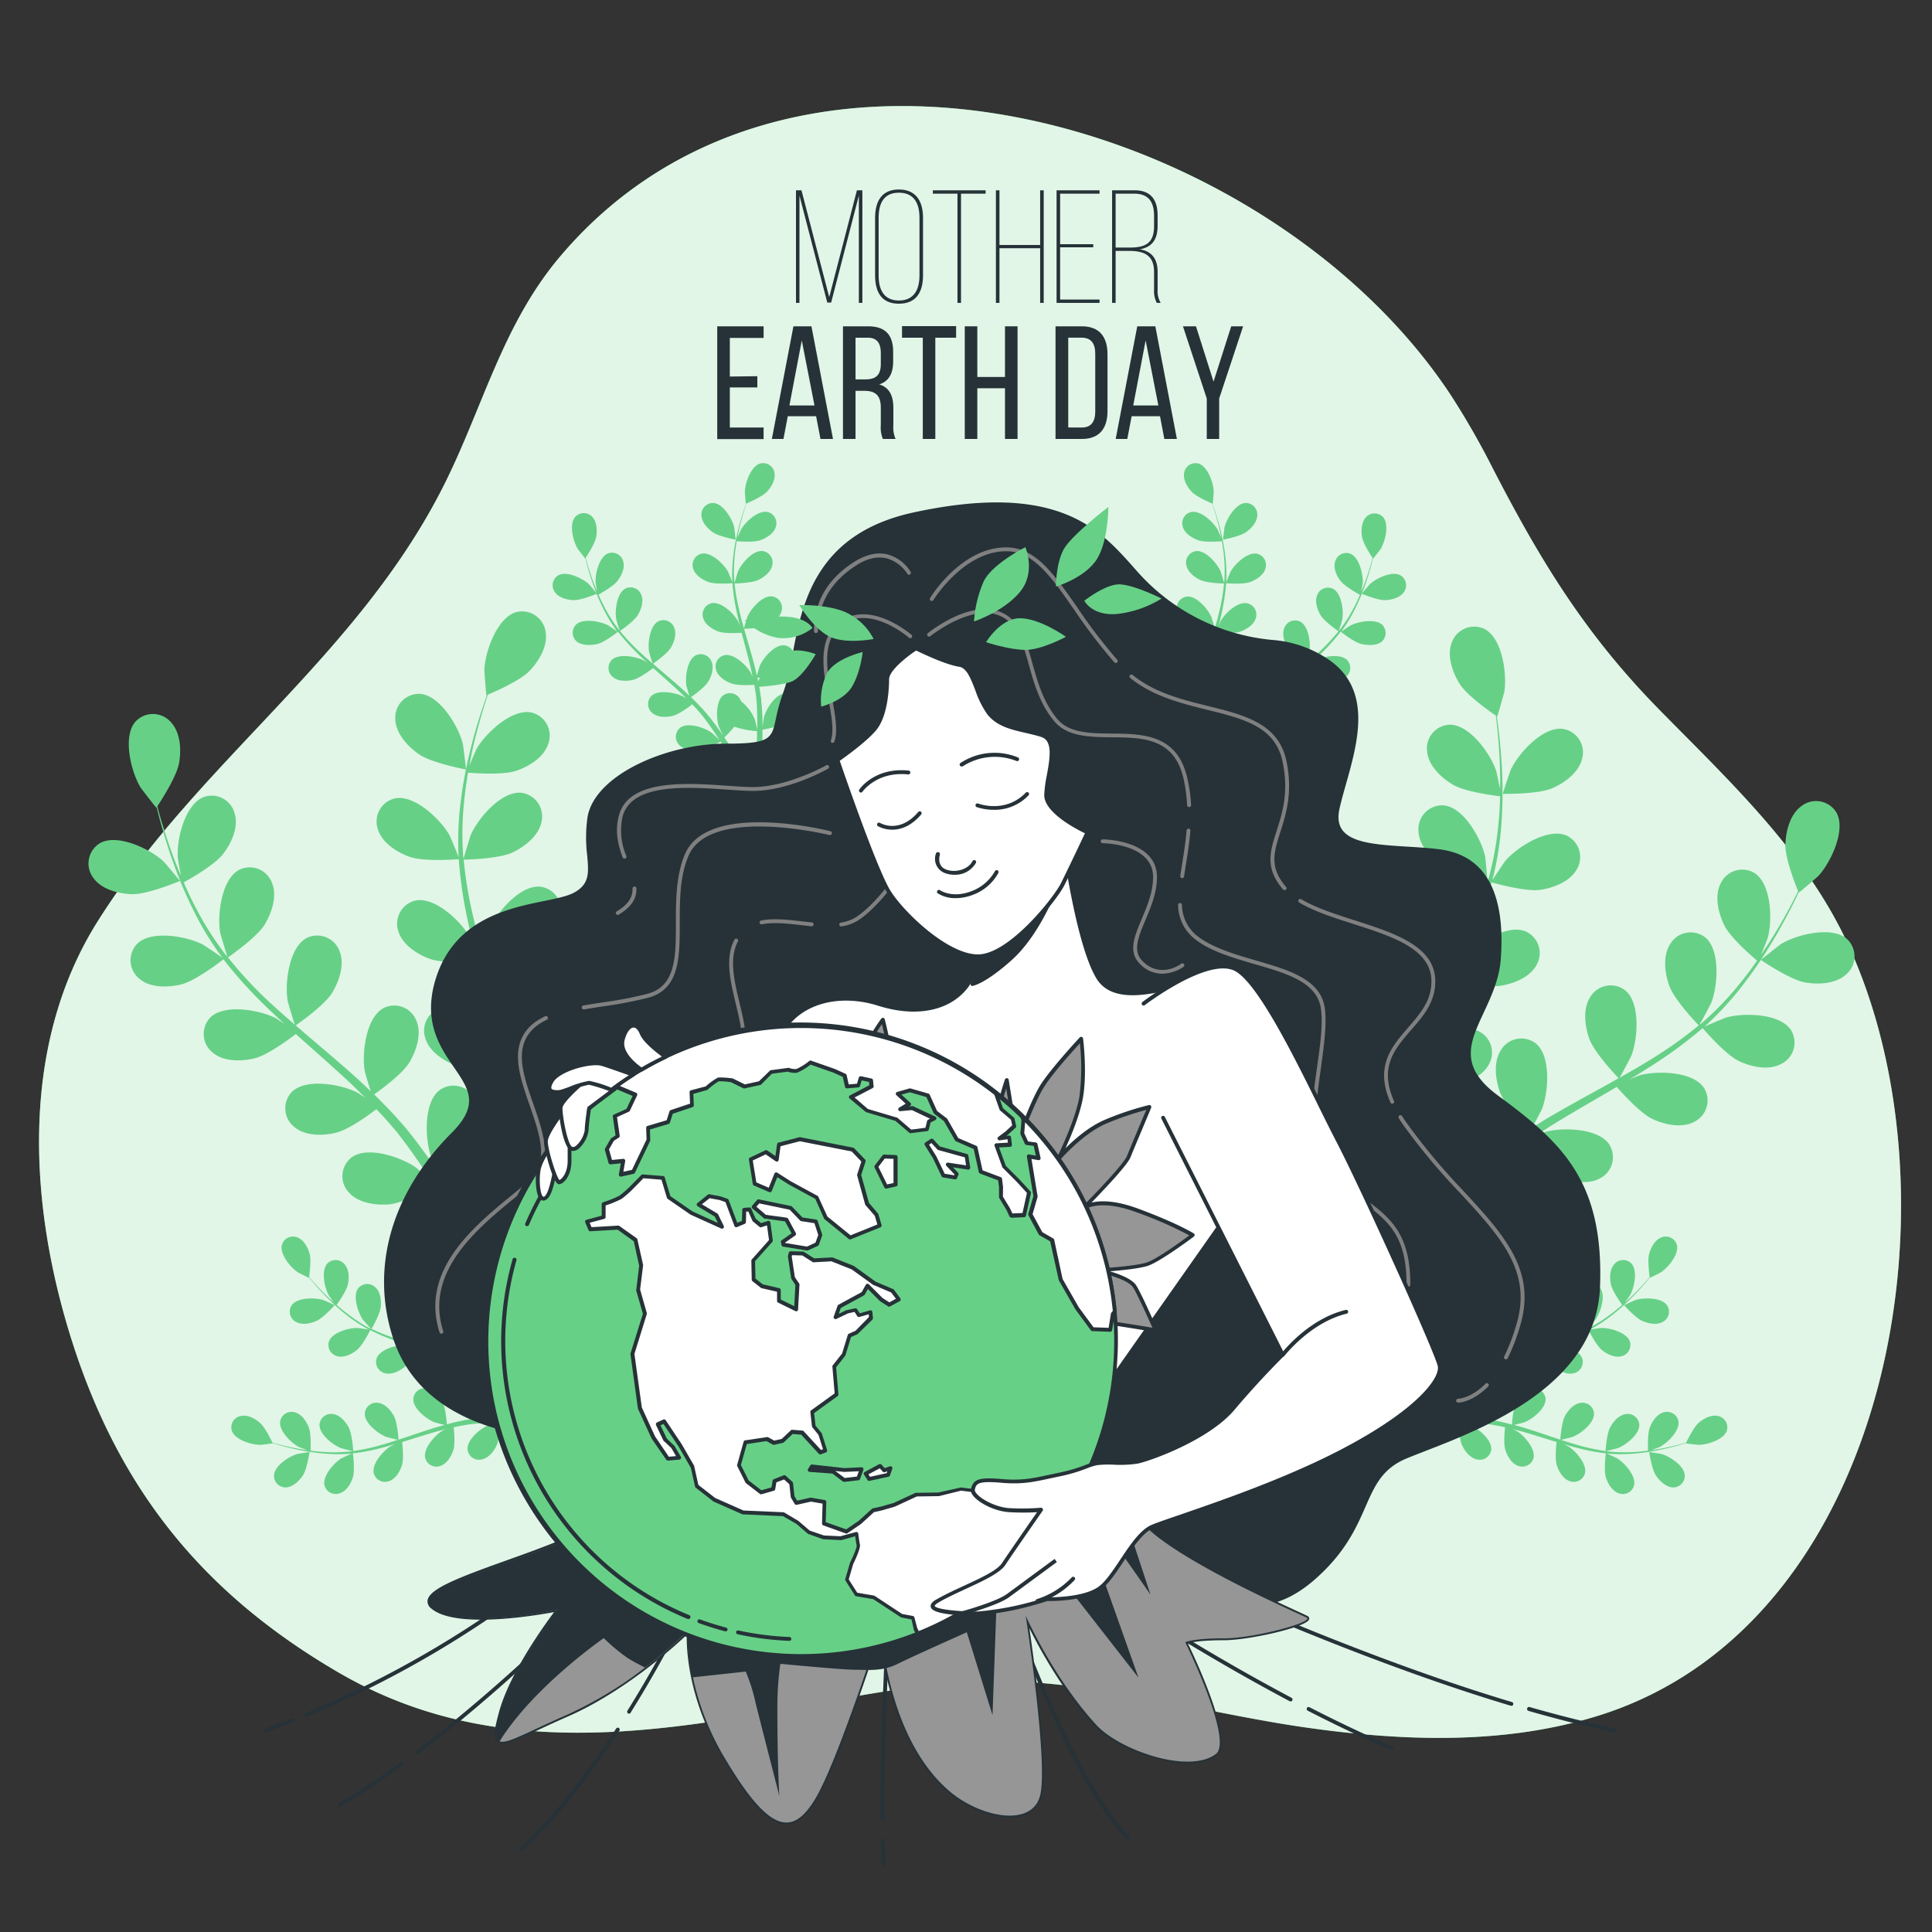 <svg xmlns="http://www.w3.org/2000/svg" xmlns:xlink="http://www.w3.org/1999/xlink" viewBox="0 0 500 500"><rect x="0" y="0" width="500" height="500" fill="#333333" stroke="none"/><defs><clipPath id="freepik--clip-path--inject-145"><polygon points="196.29 310.88 204.6 312.6 207.43 315.54 211.12 316.1 212.3 319.61 211.44 321.98 208.92 323.13 202.75 322.12 202.59 321.37 205.5 319.33 203.49 315.62 197.97 314.86 195.04 312.35 196.29 310.88" style="fill:#fff"></polygon></clipPath><clipPath id="freepik--clip-path-2--inject-145"><path d="M220,320.78a.51.51,0,0,1-.31-.11l-6.29-5.14a.52.52,0,0,1-.14-.19L211,310.27l-6.84-3.71-3-1.9-1.43,3.57a.48.48,0,0,1-.28.28.53.53,0,0,1-.39,0l-3.94-1.7a.51.51,0,0,1-.3-.38l-1-6.32a.5.5,0,0,1,.28-.53l3.94-1.86a.5.5,0,0,1,.5,0l2.14,1.48.42-3.07a.49.49,0,0,1,.37-.42l5.43-1.4a.55.55,0,0,1,.22,0l13.68,2.71a.51.51,0,0,1,.26.14l2.83,2.94a.51.51,0,0,1,.12.5l-1.13,3.49,2,7.21,2.34,2.75a.5.5,0,0,1,.1.19l.82,2.79a.51.51,0,0,1-.29.6l-7.64,3.08A.41.41,0,0,1,220,320.78Zm-5.88-5.95,6,4.87,6.94-2.8-.66-2.25L224,311.9a.5.5,0,0,1-.1-.19l-2.06-7.47a.57.57,0,0,1,0-.29l1.08-3.34L220.42,298,207,295.35l-5,1.29-.48,3.55a.49.49,0,0,1-.29.39.51.51,0,0,1-.49-.05l-2.57-1.79-3.35,1.59.91,5.67,3.22,1.38,1.47-3.65a.45.45,0,0,1,.31-.29.48.48,0,0,1,.42.05l3.46,2.21,6.95,3.78a.45.45,0,0,1,.22.23Z" style="fill:#263238;clip-path:url(#freepik--clip-path-16--inject-145)"></path></clipPath><clipPath id="freepik--clip-path-3--inject-145"><polygon points="231.79 299.43 228.79 299.31 226.79 301.93 229.33 307.11 231.78 306.56 231.79 299.43" style="fill:#fff;clip-path:url(#freepik--clip-path-2--inject-145)"></polygon></clipPath><clipPath id="freepik--clip-path-4--inject-145"><path d="M229.33,307.61a.51.51,0,0,1-.45-.28l-2.54-5.18a.51.51,0,0,1,.06-.53l2-2.62a.56.56,0,0,1,.42-.2l3,.13a.5.5,0,0,1,.48.5v7.13a.5.5,0,0,1-.4.49l-2.45.55Zm-2-5.63,2.23,4.55,1.68-.37v-6.25l-2.26-.09Z" style="fill:#263238;clip-path:url(#freepik--clip-path-3--inject-145)"></path></clipPath><clipPath id="freepik--clip-path-5--inject-145"><polygon points="250.14 299.12 242.97 297.15 241.14 295.17 239.76 296.08 241.92 299.56 244.14 304.21 247.22 304.72 247.62 303.84 245.29 301.38 250.62 302.18 250.14 299.12" style="fill:#fff;clip-path:url(#freepik--clip-path-4--inject-145)"></polygon></clipPath><clipPath id="freepik--clip-path-6--inject-145"><path d="M247.22,305.22h-.08l-3.08-.5a.51.51,0,0,1-.37-.28l-2.22-4.66-2.14-3.43a.51.51,0,0,1,.15-.68l1.39-.91a.5.5,0,0,1,.64.08l1.73,1.87,7,1.94a.49.49,0,0,1,.36.4l.49,3.06a.52.52,0,0,1-.14.43.5.5,0,0,1-.43.15l-3.89-.59,1.32,1.4a.51.51,0,0,1,.1.55l-.4.88A.49.49,0,0,1,247.22,305.22Zm-2.74-1.46,2.45.4.1-.22-2.1-2.21a.5.5,0,0,1-.08-.58.49.49,0,0,1,.52-.26l4.65.7-.32-2.07-6.87-1.89a.59.59,0,0,1-.23-.14l-1.54-1.67-.62.41,1.9,3.06Z" style="fill:#263238;clip-path:url(#freepik--clip-path-5--inject-145)"></path></clipPath><clipPath id="freepik--clip-path-7--inject-145"><polygon points="210.15 379.51 209.56 380.43 215.6 380.88 218.46 383.01 222.13 382.6 222.99 380.23 218.48 380.44 210.15 379.51" style="fill:#fff;clip-path:url(#freepik--clip-path-6--inject-145)"></polygon></clipPath><clipPath id="freepik--clip-path-8--inject-145"><path d="M218.46,383.52a.57.57,0,0,1-.31-.1l-2.73-2.06-5.89-.43a.47.47,0,0,1-.41-.27.5.5,0,0,1,0-.49l.59-.93a.51.51,0,0,1,.47-.23l8.33.93,4.43-.21a.49.49,0,0,1,.43.2.52.52,0,0,1,.07.47l-.86,2.37a.5.5,0,0,1-.42.32l-3.67.42Zm-2.29-2.84,2.43,1.82,3.16-.37.5-1.37-3.76.17Z" style="fill:#263238;clip-path:url(#freepik--clip-path-7--inject-145)"></path></clipPath><clipPath id="freepik--clip-path-9--inject-145"><path d="M208.92,323.63h-.08l-6.17-1a.5.5,0,0,1-.4-.39l-.17-.75a.48.48,0,0,1,.2-.52l2.55-1.78-1.68-3.1-5.27-.72a.42.42,0,0,1-.25-.12l-2.94-2.51a.51.51,0,0,1-.05-.71l1.25-1.47a.5.5,0,0,1,.49-.16l8.3,1.72a.51.51,0,0,1,.26.14l2.71,2.82,3.53.54a.52.52,0,0,1,.4.33l1.17,3.51a.47.47,0,0,1,0,.33l-.86,2.37a.51.51,0,0,1-.26.28l-2.52,1.15A.54.54,0,0,1,208.92,323.63Zm-5.75-1.95,5.68.93,2.19-1,.73-2-1-3.05-3.39-.52a.54.54,0,0,1-.29-.15l-2.72-2.82-7.87-1.63-.74.86,2.45,2.1,5.37.73a.55.55,0,0,1,.37.26l2,3.71a.5.5,0,0,1-.15.65l-2.64,1.85Z" style="fill:#263238;clip-path:url(#freepik--clip-path--inject-145)"></path></clipPath><clipPath id="freepik--clip-path-10--inject-145"><path d="M263.24,387.53l-6.59-1.11-7.95-1-5.85,1.3-5.73.08-5.75,2.67-3.35.94-2.08.46L222.48,394,219,396.36l-5.81-2.08.15-5.58-3.5-.61-3.78.84-.94-1.57-.38-3.49L203,382.28l-2.56,1-.34,2.06-3.16.9-3.59-2.77-2.14-4.28,1.66-5.91,5.56-.84,1.8,1,2.27-.51,2.45-2.33,2.62.21,4.7,5.1,1.28-.48-1.34-4.26-1.64-2-.42-3.67,6.32-4.57-.61-7.2,2.48-3.12,1.49-4.89,1.8-.8,3.71-3.79-.14-1.56-3,.86-.9-1.38-2.08.46-3,1.47,1-2.79,6.19-3.36,1.13-2,3.57,3.56,2.08,1.33,2.47-1.35-1.68-2.2-4.59-1.95L220.71,328l-5.44-2.16-4.69.25-2.77-1.76-3.19-.09-.21.84.84,5.56,1.17,1.72-.35,6.42-4.45-2.18,0-2.77-4.39-1-2.16-1.7-.1-4.93,4.59-5.18-.62-4.61-2,.65-1.7-1.41L194,313l-1.37.1-.08,3.19-2,.84-2.41-6.4-1.72-.61-2.9-.54-2.68,2.18,4.57,2.74,1.47,3L179,313.94l-5.85-4.05-1.51-5-5.25-.42-3.23,3.29a30,30,0,0,1-2.49,2.14,33.29,33.29,0,0,1-4.37,1.76l0,3.38-4.3,1.15.84,2,7.24-.42,4.46,3.17,1.47,6.61-.78,6.31L166.9,340l-3.23,10.42,1.93,14,3.46,7.56,3.8,5.49,2.91-.25-1.61-2.81-2-1.93-1.86-3.94,1.61-.76L176,374l3.23,5.62,1.09,4.91,4.56,3.55,7.46,3.29,10.41.46,3.64,2.16,2.94,2.52,3.86,1.32,4.41.21,4.11-1.11s.23,1.93.44,2.88-1.72,4.74-1.72,4.74l-1.24,4.23,2.43,3.82,4.53.78,7.19,4.74,2.9.55.63,2.83.62,1.24A81.24,81.24,0,0,0,273,395.32l-.21-1.39,3-10.38L273,382.39Z" style="fill:#fff;clip-path:url(#freepik--clip-path-9--inject-145)"></path></clipPath><clipPath id="freepik--clip-path-11--inject-145"><path d="M237.53,423.25a.51.51,0,0,1-.45-.27l-.62-1.25a.36.36,0,0,1,0-.11l-.56-2.51-2.57-.49a.56.56,0,0,1-.18-.07L226,413.86l-4.42-.75a.51.51,0,0,1-.34-.23l-2.43-3.82a.49.49,0,0,1-.06-.41l1.24-4.23c.92-1.85,1.81-4,1.71-4.49-.14-.64-.29-1.7-.38-2.35l-3.55,1a.43.43,0,0,1-.16,0l-4.4-.21-.14,0L209.21,397a1,1,0,0,1-.17-.1l-2.93-2.52-3.47-2-10.28-.46a.58.58,0,0,1-.18,0l-7.47-3.3a.27.27,0,0,1-.1-.06l-4.55-3.54a.48.48,0,0,1-.18-.29l-1.08-4.83-3.19-5.56-3.9-5.82-.77.36,1.62,3.4,1.94,1.87a.31.31,0,0,1,.09.11L176.2,377a.48.48,0,0,1,0,.48.52.52,0,0,1-.4.27l-2.91.25a.53.53,0,0,1-.46-.21l-3.79-5.5-3.5-7.63a.34.34,0,0,1-.05-.14l-1.92-14a.55.55,0,0,1,0-.22L166.38,340l-1.72-6a.44.44,0,0,1,0-.2l.76-6.23-1.4-6.33-4.17-3-7.06.41a.48.48,0,0,1-.49-.3l-.84-2a.49.49,0,0,1,0-.41.47.47,0,0,1,.32-.26l3.94-1.06,0-3a.52.52,0,0,1,.34-.47,29.47,29.47,0,0,0,4.24-1.7,30.14,30.14,0,0,0,2.44-2.08l3.22-3.28a.47.47,0,0,1,.39-.15l5.25.42a.49.49,0,0,1,.44.35l1.45,4.85,5.71,3.95,6.6,3-.81-1.66-4.44-2.67a.52.52,0,0,1-.24-.4.49.49,0,0,1,.18-.42l2.69-2.18a.49.49,0,0,1,.4-.11l2.9.55,1.79.63a.48.48,0,0,1,.3.29l2.23,5.92,1.22-.52.07-2.86a.51.51,0,0,1,.47-.49l1.36-.1a.48.48,0,0,1,.49.29l1.15,2.6,1.4,1.16,1.77-.57a.56.56,0,0,1,.42.05.49.49,0,0,1,.23.36L200,321a.48.48,0,0,1-.12.4l-4.47,5,.1,4.49,1.89,1.49,4.27,1a.49.49,0,0,1,.39.48l0,2.46,3.49,1.72.3-5.5L204.83,331a.49.49,0,0,1-.08-.21l-.83-5.55a.67.67,0,0,1,0-.2l.21-.84a.54.54,0,0,1,.5-.38l3.19.09a.5.5,0,0,1,.26.08l2.63,1.67,4.54-.24a.51.51,0,0,1,.21,0l5.43,2.16.11.06,5.62,4.06,4.54,1.93a.53.53,0,0,1,.2.16L233,336a.51.51,0,0,1,.09.41.49.49,0,0,1-.25.33l-2.48,1.35a.5.5,0,0,1-.5,0l-2.08-1.32-.08-.07-3.1-3.1-.81,1.46a.52.52,0,0,1-.2.19l-6,3.26L217.1,340l2-.95.11,0,2.08-.46a.49.49,0,0,1,.52.22l.7,1.07,2.63-.76a.53.53,0,0,1,.42.07.49.49,0,0,1,.21.37l.15,1.55a.53.53,0,0,1-.14.4L222,345.21a.57.57,0,0,1-.16.11l-1.59.7-1.43,4.67a.38.38,0,0,1-.08.17l-2.35,3,.59,7a.52.52,0,0,1-.21.45l-6.08,4.4.37,3.24,1.55,1.9a.42.42,0,0,1,.09.16l1.34,4.26a.51.51,0,0,1-.3.62l-1.28.48a.51.51,0,0,1-.55-.13l-4.56-4.95-2.21-.18-2.29,2.17a.47.47,0,0,1-.24.13l-2.26.5a.48.48,0,0,1-.35-.05l-1.65-.9-5.08.76-1.52,5.42,2,4,3.29,2.54,2.62-.74.29-1.75a.5.5,0,0,1,.31-.38l2.56-1a.52.52,0,0,1,.52.1l1.74,1.59a.58.58,0,0,1,.16.32l.36,3.37.7,1.17,3.43-.76a.61.61,0,0,1,.19,0l3.5.61a.5.5,0,0,1,.42.5l-.14,5.22L219,395.8l3.23-2.21,3.41-3.1a.48.48,0,0,1,.22-.12l2.08-.46,3.33-.94,5.67-2.63a.5.5,0,0,1,.21,0l5.67-.08,5.8-1.29h.17l7.95,1,6.44,1.09,9.61-5.06a.51.51,0,0,1,.42,0l2.83,1.15a.51.51,0,0,1,.29.61l-3,10.27.19,1.29a.49.49,0,0,1-.09.37,81.74,81.74,0,0,1-35.68,27.6Zm-.15-1.91.39.78a80.71,80.71,0,0,0,34.69-26.93l-.17-1.19a.38.38,0,0,1,0-.21l2.92-10-2.2-.9-9.55,5a.45.45,0,0,1-.32,0l-6.58-1.11-7.85-1L243,387.2h-.1l-5.62.08-5.66,2.62-3.43,1-2,.44-3.36,3.06-3.5,2.39a.51.51,0,0,1-.45.06l-5.81-2.08a.51.51,0,0,1-.33-.49l.14-5.14-3-.52-3.68.82a.52.52,0,0,1-.54-.23l-.94-1.58a.48.48,0,0,1-.07-.2l-.36-3.3-1.37-1.25-2,.75-.29,1.77a.49.49,0,0,1-.36.4l-3.17.9a.5.5,0,0,1-.44-.08l-3.59-2.77a.75.75,0,0,1-.14-.17l-2.14-4.28a.56.56,0,0,1,0-.36l1.66-5.92a.49.49,0,0,1,.4-.36l5.56-.83a.51.51,0,0,1,.32,0l1.64.9,1.94-.44,2.36-2.23a.48.48,0,0,1,.38-.13l2.62.21a.46.46,0,0,1,.33.16l4.47,4.85.52-.2-1.17-3.72-1.58-1.94a.46.46,0,0,1-.1-.26l-.42-3.67a.49.49,0,0,1,.2-.46l6.09-4.4-.59-6.92a.51.51,0,0,1,.11-.35l2.41-3.05,1.47-4.8a.49.49,0,0,1,.27-.31l1.72-.76,3.48-3.56-.06-.72-2.4.69a.5.5,0,0,1-.56-.2l-.71-1.1-1.69.38-3,1.44a.5.5,0,0,1-.55-.08.48.48,0,0,1-.14-.54l1-2.79a.51.51,0,0,1,.23-.27L223,334.4l1.07-1.9a.48.48,0,0,1,.37-.26.51.51,0,0,1,.42.14l3.52,3.53,1.79,1.14,1.7-.93-1.24-1.63-4.48-1.9-.09,0-5.62-4.06-5.27-2.1-4.59.25a.43.43,0,0,1-.29-.08l-2.65-1.69-2.65-.07-.09.36.81,5.34,1.11,1.63a.48.48,0,0,1,.08.31l-.36,6.42a.5.5,0,0,1-.24.4.51.51,0,0,1-.48,0l-4.44-2.18a.51.51,0,0,1-.28-.45l0-2.37-4-.92a.44.44,0,0,1-.19-.1l-2.16-1.7a.51.51,0,0,1-.2-.38l-.1-4.93a.5.5,0,0,1,.13-.34l4.44-5-.52-3.8-1.47.47a.47.47,0,0,1-.47-.09l-1.7-1.4a.55.55,0,0,1-.14-.19l-1.05-2.38-.56,0-.07,2.74a.52.52,0,0,1-.31.45l-2,.84a.53.53,0,0,1-.39,0,.51.51,0,0,1-.27-.29l-2.33-6.18-1.5-.53-2.59-.48-2,1.58,4,2.39a.48.48,0,0,1,.19.21l1.47,3a.51.51,0,0,1-.1.57.49.49,0,0,1-.56.1l-7.93-3.59-5.93-4.09a.48.48,0,0,1-.19-.27l-1.41-4.68-4.67-.38-3.07,3.13a29.15,29.15,0,0,1-2.57,2.2,26.53,26.53,0,0,1-4.15,1.71l0,3a.49.49,0,0,1-.37.48l-3.75,1,.48,1.14,6.89-.4a.49.49,0,0,1,.31.09l4.47,3.17a.52.52,0,0,1,.2.3l1.47,6.61a1,1,0,0,1,0,.17l-.77,6.21,1.73,6.05a.48.48,0,0,1,0,.29l-3.2,10.31,1.91,13.85,3.42,7.49L173.1,377l1.85-.16-1.19-2.07-2-1.88a.42.42,0,0,1-.11-.15l-1.87-3.94a.5.5,0,0,1,0-.38.48.48,0,0,1,.25-.29l1.62-.75a.51.51,0,0,1,.63.17l4.15,6.21,3.25,5.65a.78.78,0,0,1,0,.14l1.05,4.74,4.36,3.39,7.33,3.24,10.31.45a.62.62,0,0,1,.23.07l3.65,2.16,2.93,2.51,3.7,1.27,4.26.2,4-1.09a.5.5,0,0,1,.41.07.47.47,0,0,1,.21.35s.23,1.92.43,2.83-1.29,4.15-1.76,5.07l-1.14,3.94,2.19,3.44,4.32.74a.49.49,0,0,1,.19.07l7.11,4.69,2.79.52a.52.52,0,0,1,.4.39Z" style="fill:#263238;clip-path:url(#freepik--clip-path-10--inject-145)"></path></clipPath><clipPath id="freepik--clip-path-12--inject-145"><path d="M266.31,308.6l-2.87-3.12-3.57-3.57-2-5.5,3.52-.18-.23-1.93-2.49.35,1.86-1.4,2-1.83-.42-1.89L259.14,287l-1.39-4a81.52,81.52,0,0,0-98.37-1.89l5,2.12-1.89,4-3.42,1.55.75,5.18-1.38.9-1.43,2.5.94,3.35,3.3-.33-.61,3.5,3.21-.71,3.92-8.2-.1-3.15,5.2-1.55.82-2.56,5.35-1.78-.15-3.34,3.92-1.07a19.9,19.9,0,0,1,3.07-2.26,23.11,23.11,0,0,1,3.42.23l3.33,1.64,4-.88,2.94-2.83,4.43-.59a4.78,4.78,0,0,0,2.24.29,16.91,16.91,0,0,0,3.48-2.16l6.23,2.18,2.65,1.2.62,2.83,2.92-.25.57-1.91,2.7.59.15,1.55L220.23,284l4.13,3.44,7.64,2.27,3.67,3.14,4.23-.54.53-2.1,1.43-.71-5.75-2.69-3.11.3,2.29-1.3-3-2.71,3.17-.9,4.66,1.34,2,4.32,2.62,2,2.91,5.09,4.83,2.1,1.38,6.23,5,1.87.27,2.12,0,2.58,1.89,3.14.75,1.62,3.34-.15.8-3.54Z" style="fill:#fff;clip-path:url(#freepik--clip-path-11--inject-145)"></path></clipPath><clipPath id="freepik--clip-path-13--inject-145"><path d="M261.69,315.08a.49.49,0,0,1-.45-.29l-.75-1.61-1.87-3.11a.53.53,0,0,1-.07-.26l0-2.58-.23-1.75-4.68-1.76a.51.51,0,0,1-.32-.36l-1.33-6-4.59-2a.43.43,0,0,1-.23-.21l-2.87-5-2.54-1.93a.7.7,0,0,1-.15-.19l-1.85-4.11-4.3-1.24-2.17.61,2.32,2.11a.47.47,0,0,1,.16.42.51.51,0,0,1-.25.38l-.26.15.78-.07a.46.46,0,0,1,.26,0l5.75,2.69a.51.51,0,0,1,.29.44.53.53,0,0,1-.28.46l-1.22.61-.47,1.87a.51.51,0,0,1-.42.38l-4.24.54a.47.47,0,0,1-.39-.12l-3.59-3.07-7.53-2.24a.54.54,0,0,1-.18-.1l-4.13-3.44a.5.5,0,0,1-.18-.43.49.49,0,0,1,.27-.39l5-2.62-.08-.85-1.9-.41-.43,1.46a.5.5,0,0,1-.44.36l-2.91.25a.49.49,0,0,1-.53-.39l-.58-2.59-2.41-1.09-5.94-2.08a14.64,14.64,0,0,1-3.46,2.09,5,5,0,0,1-2.41-.27l-4.14.55L197,280.66a.62.62,0,0,1-.24.13l-4,.88a.53.53,0,0,1-.33,0l-3.26-1.6a19.1,19.1,0,0,0-3.17-.23,19.44,19.44,0,0,0-2.84,2.15.49.49,0,0,1-.2.11l-3.53,1,.13,2.94a.5.5,0,0,1-.34.49l-5.11,1.71-.74,2.31a.51.51,0,0,1-.34.33l-4.83,1.44.09,2.76a.46.46,0,0,1-.05.23l-3.92,8.2a.53.53,0,0,1-.34.28l-3.21.71a.51.51,0,0,1-.46-.13.49.49,0,0,1-.14-.45l.49-2.85-2.63.27a.51.51,0,0,1-.54-.36l-.94-3.36a.46.46,0,0,1,.05-.38l1.42-2.5a.55.55,0,0,1,.17-.17l1.11-.73-.71-4.86a.51.51,0,0,1,.29-.53l3.25-1.47,1.59-3.35-4.56-1.91a.51.51,0,0,1-.1-.87,82.05,82.05,0,0,1,99,1.9.55.55,0,0,1,.17.23l1.34,3.83,2.83,2.43a.47.47,0,0,1,.16.27l.42,1.88a.5.5,0,0,1-.15.48l-2.32,2.09.57-.08a.5.5,0,0,1,.57.44l.23,1.93a.53.53,0,0,1-.11.38.49.49,0,0,1-.36.17l-2.85.16,1.74,4.75,3.49,3.49,2.89,3.14a.52.52,0,0,1,.12.45l-1.28,5.83a.5.5,0,0,1-.47.39l-3.33.15Zm-2.14-5.4,1.82,3,.64,1.36,2.62-.12,1.14-5.2-2.7-2.93-3.55-3.56a.57.57,0,0,1-.12-.18l-2-5.49a.49.49,0,0,1,.44-.67l3-.17-.1-.89-2,.29a.52.52,0,0,1-.54-.31.5.5,0,0,1,.17-.59l1.86-1.4,1.73-1.6-.33-1.44-2.81-2.41a.55.55,0,0,1-.14-.22l-1.34-3.82a81,81,0,0,0-96.94-2.3l4.22,1.77a.49.49,0,0,1,.27.28.48.48,0,0,1,0,.39l-1.89,4a.49.49,0,0,1-.25.24l-3.07,1.4.7,4.81a.51.51,0,0,1-.22.49l-1.29.83-1.26,2.21.77,2.75,2.88-.29a.45.45,0,0,1,.41.16.47.47,0,0,1,.13.42l-.48,2.77,2.24-.5,3.77-7.87-.1-3a.51.51,0,0,1,.35-.5l4.95-1.47.74-2.31a.51.51,0,0,1,.32-.32l5-1.67-.13-2.95a.5.5,0,0,1,.37-.51l3.81-1a15.66,15.66,0,0,1,3.2-2.3,21.16,21.16,0,0,1,3.59.22l.16,0,3.17,1.56,3.66-.81,2.83-2.74a.51.51,0,0,1,.29-.13l4.42-.59a.54.54,0,0,1,.25,0,4,4,0,0,0,1.95.27,15.56,15.56,0,0,0,3.29-2.06.47.47,0,0,1,.47-.08l6.23,2.18,2.68,1.22a.46.46,0,0,1,.28.34l.54,2.41,2.14-.19.47-1.58a.5.5,0,0,1,.58-.35l2.71.59a.51.51,0,0,1,.39.44l.15,1.56a.51.51,0,0,1-.27.49l-4.66,2.42L224.6,287l7.54,2.24a.4.4,0,0,1,.18.1l3.5,3,3.68-.47.44-1.77a.55.55,0,0,1,.27-.33l.5-.25L236,287.29l-3,.28a.5.5,0,0,1-.29-.93l1.68-1L232,283.44a.47.47,0,0,1-.15-.48.49.49,0,0,1,.35-.37l3.16-.9a.45.45,0,0,1,.28,0l4.66,1.34a.48.48,0,0,1,.31.28l1.9,4.2,2.52,1.92a.47.47,0,0,1,.13.15l2.83,4.95,4.68,2a.56.56,0,0,1,.29.35l1.32,6,4.72,1.77a.52.52,0,0,1,.32.41l.27,2.11Z" style="fill:#263238;clip-path:url(#freepik--clip-path-12--inject-145)"></path></clipPath><clipPath id="freepik--clip-path-14--inject-145"><path d="M264.54,289l.24,1.08-.27,3.23,1.15,2.52,2.25.29.79,3.59-2.47-.44,1.7,10.32-1.35,4.66,2.69,4.95,3,1.72,2.27,10.19,4.21,7.39,4,5.45,4.59.17.67-4.11.51-.62a83.53,83.53,0,0,0-1.58-10A81.16,81.16,0,0,0,264.54,289Z" style="fill:#fff;clip-path:url(#freepik--clip-path-13--inject-145)"></path></clipPath><clipPath id="freepik--clip-path-15--inject-145"><path d="M287.28,344.66h0l-4.59-.17a.5.5,0,0,1-.39-.21l-4-5.45-4.25-7.43a.58.58,0,0,1-.05-.14l-2.22-10L269,319.67a.44.44,0,0,1-.18-.2l-2.69-5a.53.53,0,0,1,0-.37l1.31-4.55-1.68-10.21a.52.52,0,0,1,.15-.44.5.5,0,0,1,.44-.13l1.73.31-.56-2.52-1.89-.24a.51.51,0,0,1-.39-.29l-1.16-2.52a.53.53,0,0,1,0-.25l.27-3.15-.23-1a.5.5,0,0,1,.84-.47A82.26,82.26,0,0,1,289,339.38a.56.56,0,0,1-.11.37l-.43.51-.65,4A.5.5,0,0,1,287.28,344.66ZM283,343.5l3.91.14.6-3.67a.44.44,0,0,1,.11-.24l.37-.46a82.57,82.57,0,0,0-1.55-9.76,80.76,80.76,0,0,0-21.14-39.05l-.23,2.8,1,2.15,2,.26a.49.49,0,0,1,.42.39l.8,3.58a.49.49,0,0,1-.13.46.48.48,0,0,1-.44.14l-1.78-.31,1.58,9.62a.55.55,0,0,1,0,.22l-1.29,4.46,2.52,4.65,2.83,1.64a.48.48,0,0,1,.24.33L275,331l4.18,7.32Z" style="fill:#263238;clip-path:url(#freepik--clip-path-14--inject-145)"></path></clipPath><clipPath id="freepik--clip-path-16--inject-145"><polygon points="220.67 297.54 206.99 294.83 201.56 296.24 201.04 300.12 198.23 298.17 194.28 300.03 195.29 306.35 199.23 308.05 200.89 303.92 204.35 306.12 211.33 309.92 213.68 315.14 219.97 320.28 227.61 317.2 226.79 314.41 224.38 311.57 222.33 304.11 223.5 300.48 220.67 297.54" style="fill:#fff;clip-path:url(#freepik--clip-path-15--inject-145)"></polygon></clipPath></defs><g id="freepik--background-simple--inject-145"><path d="M386.46,121.47a209.09,209.09,0,0,0-10.86-19C329.49,32.17,206-6.11,144.8,66.57c-14.58,17.33-19.67,38.26-29.48,58.13-22.33,45.18-64,72.19-90.2,114-20.28,32.44-17.57,74-6.26,109.07,12.29,38.1,33.92,64.71,68.52,84.93,38.78,22.68,80.27,16.38,122.19,8.49,18.86-3.54,38.3-7.17,57.58-5.81,24.14,1.69,48,8.53,71.91,11.85,24.91,3.45,50.75,4.27,74.74-3.26,76.83-24.1,95-137,63.44-201.73-11.19-22.9-30.14-40.57-47.74-58.49C410.5,164.43,398.85,145.49,386.46,121.47Z" style="fill:#67D087"></path><path d="M386.46,121.47a209.09,209.09,0,0,0-10.86-19C329.49,32.17,206-6.11,144.8,66.57c-14.58,17.33-19.67,38.26-29.48,58.13-22.33,45.18-64,72.19-90.2,114-20.28,32.44-17.57,74-6.26,109.07,12.29,38.1,33.92,64.71,68.52,84.93,38.78,22.68,80.27,16.38,122.19,8.49,18.86-3.54,38.3-7.17,57.58-5.81,24.14,1.69,48,8.53,71.91,11.85,24.91,3.45,50.75,4.27,74.74-3.26,76.83-24.1,95-137,63.44-201.73-11.19-22.9-30.14-40.57-47.74-58.49C410.5,164.43,398.85,145.49,386.46,121.47Z" style="fill:#fff;opacity:0.8"></path></g><g id="freepik--Plants--inject-145"><path d="M34.12,231.41c4.07.13,12.46-3.43,12.47-3.43s-4-4.83-4.33-5.1c-3.4-3.15-11.84-7.23-16.37-4.68a6.15,6.15,0,0,0-1.73,9C26.27,230.19,30.65,231.3,34.12,231.41Z" style="fill:#67D087"></path><path d="M46.82,254.79c3.8-.91,10.49-6.11,11-6.53a109.53,109.53,0,0,0,9.64,10.87c2,2,4.07,3.94,6.18,5.86-1.09-.73-2.07-1.38-2.22-1.46-4.12-2.14-13.34-3.84-17-.19a6.16,6.16,0,0,0,.7,9.13c2.83,2.33,7.35,2.24,10.72,1.44s9.22-5.14,10.73-6.3L79,269.8c3.93,3.49,7.86,6.95,11.62,10.47,1.32,1.24,2.58,2.51,3.84,3.77-1-.65-1.79-1.19-1.93-1.26-4.11-2.14-13.33-3.85-17-.19a6.15,6.15,0,0,0,.7,9.12c2.83,2.34,7.35,2.25,10.72,1.44s8.65-4.72,10.46-6.09c1.25,1.33,2.51,2.67,3.66,4,.77.94,1.58,1.79,2.3,2.78l2.17,2.86c1.32,1.86,2.69,3.78,3.93,5.63.87,1.28,1.67,2.52,2.49,3.76-1.3-1.24-3.91-3.63-4.15-3.81-3.74-2.74-12.59-5.82-16.8-2.76a6.14,6.14,0,0,0-.69,9.12c2.45,2.74,6.93,3.33,10.38,3.05,3.8-.31,10.93-4.25,11.82-4.75,1.34,2.07,2.63,4.09,3.81,6,1.07,1.73,2.06,3.37,3,4.94l3-1.2c-1-1.71-2.18-3.5-3.41-5.38-1.35-2.1-2.84-4.32-4.39-6.59a64.66,64.66,0,0,0,5.36-5.73c3.54,1.69,11.12,2.3,12.1,2.38,0,2.46-.06,4.85-.14,7.11,0,1.56-.1,3.05-.17,4.49l3.2-1.28c0-1,0-2.06,0-3.15,0-2.5,0-5.17,0-7.91,1-.17,9-1.62,12.16-3.78,2.86-2,6-5.25,6.13-8.92a6.15,6.15,0,0,0-6.3-6.64c-5.19.28-10.1,8.26-11.28,12.75-.07.27-.51,3.22-.75,5.09,0-1.12,0-2.21-.07-3.36-.06-2.28-.2-4.56-.33-7-.1-1.18-.21-2.38-.31-3.58s-.32-2.45-.47-3.69c-.42-2.86-1-5.74-1.62-8.62,2-.06,9.09-.38,12.23-1.89s6.68-4.29,7.4-7.88a6.14,6.14,0,0,0-5.22-7.52c-5.17-.51-11.24,6.64-13.08,10.89-.12.27-1.1,3.47-1.6,5.24-.39-1.73-.78-3.46-1.23-5.2-1.31-5-2.8-10.07-4.26-15.11-.44-1.54-.87-3.08-1.3-4.63.71,0,9.14-.2,12.66-1.89,3.12-1.51,6.68-4.29,7.4-7.89a6.15,6.15,0,0,0-5.22-7.52c-5.17-.5-11.24,6.64-13.08,10.9-.14.32-1.54,4.93-1.84,6.12-1-3.4-1.88-6.79-2.65-10.18A107.18,107.18,0,0,1,120,222.48c.33,0,9.14-.17,12.73-1.9,3.13-1.51,6.69-4.29,7.41-7.89a6.15,6.15,0,0,0-5.22-7.52c-5.17-.5-11.24,6.64-13.08,10.9-.15.33-1.66,5.3-1.87,6.22,0-.27-.08-.55-.1-.82a79.07,79.07,0,0,1,.25-14.08c.24-2.58.62-5,1-7.43,1.64.14,9.16.69,12.57-.51s7.11-3.53,8.22-7a6.15,6.15,0,0,0-4.36-8.05c-5.08-1.07-11.9,5.36-14.2,9.39-.12.22-1.15,2.59-1.87,4.33.2-1.08.4-2.19.61-3.21.81-3.85,1.79-7.32,2.68-10.39.52-1.74,1-3.3,1.51-4.76,1.69-.7,8.44-3.63,10.86-6.22s4.69-6.41,4.07-10a6.16,6.16,0,0,0-7.58-5.13c-5,1.4-8.09,10.25-8.28,14.88,0,.4.46,6.7.54,6.66l.11,0c-.5,1.4-1,2.89-1.55,4.54-1,3.06-2,6.52-2.91,10.36a107.76,107.76,0,0,0-2.3,12.54,80.12,80.12,0,0,0-.56,14.25,1.11,1.11,0,0,0,0,.17c-.54-1.43-2.18-5.36-2.34-5.65-2.26-4-9-10.56-14.1-9.55a6.15,6.15,0,0,0-4.45,8c1.08,3.51,4.89,5.93,8.15,7.11,3.67,1.35,12.12.69,12.79.64a108.92,108.92,0,0,0,2,14.38c.57,2.77,1.23,5.54,1.92,8.3-.5-1.21-1-2.3-1-2.44-2.25-4.06-9-10.56-14.09-9.55a6.15,6.15,0,0,0-4.45,8c1.07,3.5,4.89,5.92,8.14,7.11s10.52.8,12.43.66c.28,1.06.54,2.12.83,3.18,1.35,5.08,2.72,10.14,3.91,15.14.42,1.76.77,3.51,1.12,5.26-.45-1.07-.83-2-.91-2.11-2.25-4.06-9-10.57-14.09-9.55a6.14,6.14,0,0,0-4.45,8c1.07,3.5,4.89,5.92,8.14,7.11s9.82.83,12.09.68c.31,1.81.62,3.62.84,5.38.12,1.21.33,2.36.38,3.58s.16,2.4.24,3.58c.07,2.28.15,4.64.17,6.86,0,1.55,0,3,0,4.52-.4-1.76-1.25-5.19-1.36-5.47a23.84,23.84,0,0,0-7.27-9.61,7.25,7.25,0,0,0-.58-1.23,6.15,6.15,0,0,0-8.92-2.06c-4.17,3.1-3.86,12.46-2.37,16.86.09.26,1.36,3,2.19,4.66-.64-.93-1.25-1.83-1.92-2.77-1.31-1.87-2.68-3.69-4.14-5.66-.73-.93-1.48-1.87-2.23-2.81s-1.62-1.87-2.43-2.82c-1.93-2.15-4-4.24-6.1-6.3,1.63-1.15,7.37-5.33,9.15-8.32s3.21-7.26,1.83-10.66a6.15,6.15,0,0,0-8.5-3.39c-4.59,2.43-5.71,11.74-4.9,16.3,0,.29,1,3.5,1.55,5.26-1.28-1.23-2.56-2.46-3.9-3.66-3.86-3.47-7.88-6.86-11.88-10.26l-3.64-3.13c.58-.41,7.51-5.22,9.51-8.57,1.77-3,3.21-7.26,1.83-10.66a6.16,6.16,0,0,0-8.5-3.4c-4.6,2.44-5.72,11.74-4.91,16.31.06.35,1.44,5,1.84,6.12-2.67-2.3-5.31-4.63-7.82-7A107.92,107.92,0,0,1,59,247.77c.27-.19,7.53-5.18,9.57-8.61,1.78-3,3.21-7.26,1.83-10.66a6.15,6.15,0,0,0-8.5-3.39c-4.59,2.43-5.72,11.73-4.91,16.3.07.36,1.55,5.33,1.88,6.21-.17-.21-.37-.41-.54-.62a80.06,80.06,0,0,1-7.56-11.88c-1.22-2.29-2.26-4.54-3.23-6.76,1.45-.8,8-4.48,10.21-7.37s4-6.87,3-10.39a6.14,6.14,0,0,0-8.07-4.31c-4.84,1.91-7,11-6.67,15.67,0,.25.47,2.79.82,4.64-.42-1-.87-2-1.25-3-1.45-3.65-2.55-7.08-3.5-10.13-.52-1.74-1-3.33-1.36-4.81,1-1.52,5-7.68,5.62-11.18s.37-7.93-2.14-10.61a6.16,6.16,0,0,0-9.15-.1c-3.41,3.93-1.1,13,1.31,17,.2.34,4.07,5.34,4.12,5.26l.06-.09c.36,1.43.75,3,1.22,4.64.88,3.08,1.91,6.54,3.29,10.24a107.9,107.9,0,0,0,5,11.73,80.33,80.33,0,0,0,7.4,12.19l.11.13c-1.24-.89-4.78-3.26-5.07-3.42-4.12-2.13-13.33-3.84-17-.18a6.14,6.14,0,0,0,.7,9.12C38.93,255.68,43.45,255.59,46.82,254.79Z" style="fill:#67D087"></path><path d="M120.57,199.14c.1,0-.7-6.24-.79-6.63-1.11-4.51-5.89-12.57-11.08-12.94a6.15,6.15,0,0,0-6.4,6.54c.11,3.67,3.15,7,6,9C111.59,197.48,120.57,199.14,120.57,199.14Z" style="fill:#67D087"></path><path d="M467.24,254.27c-4-.68-11.53-5.84-11.54-5.85s4.91-3.92,5.25-4.13c4-2.41,13.05-4.73,17-1.33a6.16,6.16,0,0,1-.09,9.16C475.17,254.63,470.66,254.85,467.24,254.27Z" style="fill:#67D087"></path><path d="M450.14,274.66c-3.54-1.65-9.06-8.08-9.5-8.59A108.61,108.61,0,0,1,429,274.8c-2.35,1.56-4.78,3.05-7.22,4.52,1.21-.5,2.31-.95,2.47-1,4.46-1.28,13.83-1.12,16.72,3.2a6.15,6.15,0,0,1-2.5,8.8c-3.24,1.73-7.65.74-10.8-.72s-8-6.87-9.26-8.31c-.94.55-1.88,1.12-2.83,1.67-4.54,2.64-9.08,5.25-13.46,7.95-1.54.95-3,1.94-4.52,2.93,1.08-.45,2-.82,2.14-.86,4.47-1.27,13.84-1.11,16.73,3.2A6.16,6.16,0,0,1,414,305c-3.24,1.72-7.65.74-10.8-.72s-7.53-6.35-9-8.06c-1.5,1.06-3,2.12-4.4,3.21-.94.77-1.89,1.44-2.79,2.26l-2.7,2.37c-1.66,1.57-3.39,3.17-5,4.74-1.11,1.09-2.15,2.14-3.19,3.2,1.52-1,4.55-2.79,4.82-2.92,4.21-1.93,13.5-3.2,17,.63a6.15,6.15,0,0,1-1.14,9.08c-2.94,2.2-7.44,1.89-10.77.93-3.67-1.07-9.87-6.34-10.64-7-1.73,1.76-3.39,3.48-4.93,5.14-1.39,1.47-2.68,2.89-3.91,4.24l-2.73-1.78c1.38-1.46,2.84-3,4.41-4.59,1.75-1.79,3.65-3.67,5.62-5.58a68.64,68.64,0,0,1-4.12-6.69c-3.8,1-11.35.05-12.32-.08-.47,2.42-.91,4.78-1.28,7-.27,1.53-.51,3-.73,4.43l-2.88-1.89c.18-1,.37-2,.58-3.1.46-2.45,1-5.07,1.61-7.75-.93-.36-8.52-3.38-11.18-6.12-2.41-2.49-4.79-6.33-4.22-10a6.14,6.14,0,0,1,7.49-5.25c5,1.31,8.26,10.1,8.52,14.74,0,.27-.15,3.25-.28,5.14.24-1.1.47-2.16.74-3.29.51-2.22,1.09-4.42,1.71-6.8.33-1.13.68-2.28,1-3.44s.8-2.34,1.19-3.52c1-2.72,2.11-5.43,3.3-8.13-1.94-.46-8.83-2.17-11.61-4.28s-5.69-5.53-5.68-9.2a6.14,6.14,0,0,1,6.61-6.33c5.17.53,9.69,8.74,10.65,13.28.06.28.39,3.62.53,5.45.73-1.62,1.45-3.24,2.24-4.85,2.29-4.66,4.74-9.31,7.17-14,.75-1.42,1.48-2.85,2.21-4.28-.7-.15-8.93-2-12-4.37-2.76-2.1-5.7-5.54-5.69-9.2a6.14,6.14,0,0,1,6.61-6.33c5.17.53,9.69,8.74,10.65,13.28.08.34.54,5.14.59,6.36,1.61-3.14,3.19-6.28,4.62-9.45a109.32,109.32,0,0,0,5-13.12c-.32-.07-8.92-2-12.1-4.39-2.76-2.1-5.7-5.54-5.69-9.2a6.14,6.14,0,0,1,6.61-6.33c5.17.53,9.69,8.74,10.66,13.28.07.35.56,5.52.58,6.46.08-.26.19-.52.27-.78a78.67,78.67,0,0,0,2.55-13.85c.28-2.58.4-5.06.46-7.48-1.63-.19-9.11-1.15-12.21-3s-6.27-4.87-6.67-8.52a6.14,6.14,0,0,1,5.88-7c5.19,0,10.59,7.62,12,12,.08.24.61,2.76,1,4.61,0-1.1.05-2.22,0-3.27,0-3.93-.3-7.53-.56-10.71-.17-1.81-.35-3.44-.54-5-1.51-1-7.54-5.23-9.4-8.26s-3.32-7.21-2-10.63a6.15,6.15,0,0,1,8.45-3.52c4.62,2.36,5.89,11.65,5.15,16.23-.07.39-1.78,6.47-1.86,6.42l-.09-.06c.21,1.46.42,3,.61,4.76.34,3.18.68,6.78.8,10.73a110.64,110.64,0,0,1-.24,12.74,80.29,80.29,0,0,1-2.29,14.07c0,.06,0,.11-.05.17.81-1.29,3.2-4.82,3.41-5.07,3-3.52,10.92-8.56,15.72-6.56a6.16,6.16,0,0,1,2.77,8.73c-1.75,3.22-6,4.83-9.4,5.35-3.87.58-12-1.74-12.67-1.92a108.62,108.62,0,0,1-4.86,13.68c-1.11,2.6-2.31,5.18-3.54,7.76.74-1.09,1.41-2.06,1.52-2.19,3-3.52,10.92-8.56,15.71-6.55a6.15,6.15,0,0,1,2.77,8.72c-1.75,3.22-6,4.83-9.4,5.35s-10.47-1.31-12.31-1.82c-.48,1-.95,2-1.44,2.95-2.33,4.7-4.68,9.39-6.84,14.06-.77,1.64-1.46,3.29-2.15,4.93.65-1,1.21-1.78,1.31-1.89,3-3.53,10.92-8.56,15.71-6.56a6.15,6.15,0,0,1,2.77,8.73c-1.75,3.22-6,4.83-9.4,5.35s-9.78-1.14-12-1.73c-.67,1.7-1.33,3.41-1.9,5.09-.36,1.16-.79,2.25-1.08,3.44s-.64,2.32-.95,3.46c-.52,2.22-1.07,4.51-1.53,6.69-.33,1.52-.61,3-.9,4.43.74-1.65,2.26-4.84,2.42-5.09a23.83,23.83,0,0,1,9-8,7.23,7.23,0,0,1,.82-1.09A6.15,6.15,0,0,1,379,288c3.47,3.87,1.31,13-1,17-.14.24-1.92,2.64-3.07,4.13.81-.77,1.59-1.53,2.43-2.32,1.66-1.57,3.36-3.09,5.18-4.73l2.75-2.31c.9-.79,1.95-1.51,2.94-2.27,2.31-1.73,4.75-3.37,7.23-5-1.37-1.45-6.16-6.69-7.32-10s-1.69-7.76.34-10.81a6.14,6.14,0,0,1,9-1.64c4,3.3,3.27,12.64,1.56,17-.1.27-1.67,3.23-2.57,4.84,1.5-.95,3-1.91,4.55-2.82,4.48-2.62,9.09-5.15,13.69-7.68l4.19-2.35c-.49-.51-6.33-6.61-7.62-10.29-1.14-3.27-1.7-7.76.33-10.81a6.15,6.15,0,0,1,9-1.63c4,3.29,3.26,12.63,1.56,16.95-.13.33-2.39,4.58-3,5.64,3.07-1.73,6.12-3.49,9.06-5.34a108,108,0,0,0,11.41-8.19c-.23-.23-6.35-6.57-7.67-10.34-1.15-3.27-1.7-7.75.33-10.81a6.15,6.15,0,0,1,9-1.63c4,3.29,3.26,12.64,1.56,16.95-.13.34-2.57,4.92-3.08,5.72.21-.18.45-.33.66-.51a79.28,79.28,0,0,0,9.77-10.14c1.65-2,3.12-4,4.51-6-1.26-1.07-7-6-8.53-9.25s-2.54-7.52-.86-10.78a6.15,6.15,0,0,1,8.77-2.62c4.35,2.84,4.63,12.21,3.41,16.69-.06.24-1,2.64-1.73,4.38.62-.91,1.26-1.83,1.83-2.71,2.15-3.29,3.91-6.44,5.45-9.24.86-1.6,1.6-3.06,2.29-4.44-.69-1.68-3.4-8.52-3.29-12.07s1.21-7.85,4.21-10a6.16,6.16,0,0,1,9,1.72c2.55,4.53-1.52,13-4.66,16.38-.27.3-5.05,4.42-5.09,4.33l0-.1c-.63,1.34-1.33,2.77-2.12,4.31-1.47,2.84-3.17,6-5.25,9.39a110.93,110.93,0,0,1-7.23,10.49,81.08,81.08,0,0,1-9.67,10.48l-.14.11c1.39-.63,5.33-2.25,5.64-2.35,4.47-1.27,13.84-1.11,16.73,3.21a6.15,6.15,0,0,1-2.5,8.8C457.7,277.1,453.29,276.12,450.14,274.66Z" style="fill:#67D087"></path><path d="M388.93,205.45c-.1,0,1.93-6,2.1-6.34,2-4.2,8.27-11.14,13.43-10.47a6.14,6.14,0,0,1,5,7.68c-.84,3.57-4.48,6.24-7.65,7.64C398.06,205.61,388.94,205.45,388.93,205.45Z" style="fill:#67D087"></path><path d="M148.45,155.32c2,.06,6.05-1.67,6.05-1.67s-1.95-2.34-2.1-2.47c-1.65-1.53-5.74-3.51-7.94-2.27a3,3,0,0,0-.84,4.36C144.65,154.72,146.77,155.26,148.45,155.32Z" style="fill:#67D087"></path><path d="M154.61,166.66c1.85-.44,5.09-3,5.35-3.17a52.24,52.24,0,0,0,4.68,5.27q1.46,1.45,3,2.85c-.53-.36-1-.67-1.08-.71-2-1-6.47-1.86-8.26-.09a3,3,0,0,0,.34,4.43c1.37,1.13,3.56,1.09,5.2.7s4.47-2.5,5.2-3.06l1.19,1.06c1.9,1.7,3.81,3.38,5.63,5.08.64.6,1.25,1.22,1.87,1.83-.47-.32-.87-.58-.94-.61-2-1-6.47-1.87-8.26-.09a3,3,0,0,0,.34,4.42c1.38,1.14,3.57,1.09,5.2.7s4.2-2.29,5.08-3c.6.64,1.22,1.29,1.78,1.94.37.46.76.87,1.11,1.35l1.05,1.39c.64.9,1.31,1.83,1.91,2.73.42.62.81,1.22,1.21,1.83-.64-.61-1.9-1.77-2-1.85-1.81-1.33-6.11-2.83-8.15-1.35a3,3,0,0,0-.33,4.43c1.19,1.33,3.36,1.62,5,1.48,1.85-.15,5.31-2.06,5.74-2.3.65,1,1.27,2,1.85,2.91s1,1.64,1.45,2.4l1.46-.58c-.51-.83-1.06-1.7-1.65-2.62s-1.38-2.09-2.13-3.19a32.48,32.48,0,0,0,2.6-2.78,21.67,21.67,0,0,0,5.87,1.15c0,1.2,0,2.36-.07,3.45,0,.76-.05,1.48-.08,2.18l1.55-.62c0-.5,0-1,0-1.53,0-1.21,0-2.51,0-3.84.48-.08,4.37-.78,5.9-1.83s2.89-2.55,3-4.33a3,3,0,0,0-3.05-3.22c-2.52.14-4.9,4-5.48,6.19,0,.13-.24,1.56-.36,2.47,0-.55,0-1.07,0-1.63,0-1.11-.1-2.21-.16-3.4l-.15-1.74c0-.58-.16-1.18-.23-1.78-.2-1.39-.48-2.79-.78-4.19,1,0,4.41-.18,5.93-.92s3.24-2.08,3.59-3.82a3,3,0,0,0-2.53-3.65c-2.51-.24-5.46,3.22-6.35,5.29-.06.13-.53,1.68-.78,2.54-.19-.84-.37-1.68-.59-2.53-.64-2.43-1.36-4.88-2.07-7.32-.22-.75-.42-1.5-.63-2.25.34,0,4.43-.1,6.14-.92,1.51-.73,3.24-2.08,3.59-3.83a3,3,0,0,0-2.53-3.64c-2.51-.25-5.45,3.22-6.35,5.28-.07.16-.75,2.4-.89,3-.47-1.65-.91-3.29-1.28-4.93A52.48,52.48,0,0,1,190.1,151c.16,0,4.44-.08,6.18-.92,1.52-.73,3.24-2.08,3.59-3.82a3,3,0,0,0-2.53-3.65c-2.51-.25-5.45,3.22-6.35,5.28-.07.17-.8,2.57-.9,3,0-.13,0-.27-.05-.4a38.61,38.61,0,0,1,.12-6.83c.12-1.25.3-2.44.5-3.6.8.07,4.45.34,6.1-.25s3.45-1.71,4-3.41a3,3,0,0,0-2.11-3.9c-2.47-.52-5.78,2.6-6.89,4.56-.06.1-.56,1.25-.91,2.09.1-.52.19-1.05.3-1.55.39-1.87.86-3.55,1.3-5,.25-.84.49-1.6.73-2.31.82-.34,4.09-1.76,5.27-3s2.27-3.11,2-4.86a3,3,0,0,0-3.68-2.49c-2.42.67-3.92,5-4,7.22,0,.19.22,3.25.26,3.23l.05,0c-.24.67-.49,1.4-.75,2.2-.47,1.48-1,3.16-1.41,5a53.78,53.78,0,0,0-1.12,6.08,39.1,39.1,0,0,0-.27,6.91s0,.06,0,.08c-.26-.69-1.06-2.59-1.13-2.73-1.1-2-4.37-5.13-6.84-4.64a3,3,0,0,0-2.16,3.88c.52,1.7,2.37,2.88,3.95,3.45,1.78.66,5.88.34,6.21.31a53.77,53.77,0,0,0,1,7c.28,1.34.6,2.69.93,4-.24-.59-.47-1.12-.51-1.19-1.09-2-4.36-5.12-6.83-4.63a3,3,0,0,0-2.16,3.88c.52,1.7,2.37,2.87,3.95,3.45s5.1.39,6,.32c.13.52.26,1,.4,1.54.65,2.47,1.32,4.92,1.9,7.35.2.85.37,1.7.54,2.55-.22-.52-.4-1-.44-1-1.1-2-4.37-5.13-6.84-4.64a3,3,0,0,0-2.16,3.88c.52,1.7,2.38,2.88,4,3.45s4.77.41,5.87.34c.15.87.3,1.75.41,2.6.06.59.15,1.15.18,1.74l.12,1.74c0,1.1.07,2.25.08,3.33,0,.75,0,1.47,0,2.19-.19-.86-.61-2.52-.66-2.65a11.52,11.52,0,0,0-3.53-4.67,3.52,3.52,0,0,0-.28-.59,3,3,0,0,0-4.32-1c-2,1.5-1.88,6-1.16,8.17.05.13.66,1.44,1.06,2.26-.31-.44-.6-.88-.93-1.34-.63-.9-1.29-1.79-2-2.74L183,184.84c-.35-.46-.78-.9-1.17-1.36-.94-1-1.94-2.06-3-3.06.8-.56,3.58-2.58,4.45-4s1.55-3.52.88-5.17a3,3,0,0,0-4.12-1.64c-2.23,1.18-2.77,5.69-2.38,7.91,0,.13.49,1.69.75,2.55-.62-.6-1.24-1.2-1.89-1.78-1.87-1.68-3.82-3.33-5.76-5-.6-.5-1.18-1-1.77-1.52.28-.19,3.65-2.53,4.62-4.15.86-1.45,1.55-3.53.88-5.18a3,3,0,0,0-4.12-1.64c-2.23,1.18-2.77,5.69-2.38,7.91,0,.17.7,2.41.89,3-1.29-1.12-2.57-2.25-3.79-3.41a52.86,52.86,0,0,1-4.64-5c.13-.09,3.66-2.51,4.65-4.17.86-1.45,1.55-3.53.88-5.17a3,3,0,0,0-4.12-1.65c-2.23,1.18-2.77,5.69-2.38,7.91,0,.17.75,2.59.91,3l-.26-.3a39.13,39.13,0,0,1-3.67-5.76c-.59-1.11-1.1-2.21-1.56-3.28.7-.39,3.89-2.18,4.94-3.58s1.94-3.33,1.45-5a3,3,0,0,0-3.91-2.09c-2.35.93-3.38,5.36-3.24,7.6,0,.12.23,1.36.4,2.25-.2-.49-.42-1-.61-1.46-.7-1.77-1.23-3.44-1.69-4.92-.26-.84-.47-1.61-.67-2.33.5-.74,2.44-3.73,2.73-5.43s.18-3.84-1-5.14a3,3,0,0,0-4.44,0c-1.65,1.91-.53,6.31.64,8.24.1.17,2,2.59,2,2.55l0-.05c.17.7.36,1.45.59,2.26.43,1.49.93,3.17,1.59,5a52.71,52.71,0,0,0,2.43,5.69,39.8,39.8,0,0,0,3.58,5.91l.06.06c-.6-.43-2.32-1.58-2.46-1.65-2-1-6.47-1.87-8.26-.1a3,3,0,0,0,.34,4.43C150.78,167.09,153,167.05,154.61,166.66Z" style="fill:#67D087"></path><path d="M190.4,139.66s-.34-3-.39-3.22c-.54-2.18-2.86-6.09-5.37-6.27a3,3,0,0,0-3.11,3.17c.05,1.78,1.53,3.4,2.9,4.37C186,138.86,190.39,139.66,190.4,139.66Z" style="fill:#67D087"></path><path d="M358.47,155.32c-2,.06-6.05-1.67-6.05-1.67s1.95-2.34,2.1-2.47c1.65-1.53,5.74-3.51,7.94-2.27a3,3,0,0,1,.84,4.36C362.27,154.72,360.15,155.26,358.47,155.32Z" style="fill:#67D087"></path><path d="M352.31,166.66c-1.85-.44-5.09-3-5.35-3.17a52.24,52.24,0,0,1-4.68,5.27q-1.45,1.45-3,2.85c.53-.36,1-.67,1.08-.71,2-1,6.47-1.86,8.26-.09a3,3,0,0,1-.34,4.43c-1.37,1.13-3.56,1.09-5.2.7s-4.47-2.5-5.2-3.06l-1.19,1.06c-1.9,1.7-3.81,3.38-5.63,5.08-.64.6-1.26,1.22-1.87,1.83.47-.32.87-.58.94-.61,2-1,6.47-1.87,8.26-.09a3,3,0,0,1-.34,4.42c-1.38,1.14-3.57,1.09-5.2.7s-4.2-2.29-5.08-3c-.6.64-1.22,1.29-1.78,1.94-.37.46-.76.87-1.11,1.35L323.83,187c-.64.9-1.31,1.83-1.91,2.73-.42.62-.81,1.22-1.21,1.83.64-.61,1.9-1.77,2-1.85,1.82-1.33,6.12-2.83,8.16-1.35a3,3,0,0,1,.33,4.43c-1.19,1.33-3.36,1.62-5,1.48-1.85-.15-5.31-2.06-5.74-2.3-.65,1-1.27,2-1.85,2.91s-1,1.64-1.45,2.4l-1.47-.58c.52-.83,1.06-1.7,1.66-2.62s1.38-2.09,2.13-3.19a32.48,32.48,0,0,1-2.6-2.78,21.67,21.67,0,0,1-5.87,1.15c0,1.2,0,2.36.07,3.45,0,.76.05,1.48.08,2.18l-1.55-.62c0-.5,0-1,0-1.53,0-1.21,0-2.51,0-3.84-.48-.08-4.37-.78-5.9-1.83s-2.89-2.55-3-4.33a3,3,0,0,1,3.05-3.22c2.52.14,4.9,4,5.47,6.19,0,.13.25,1.56.37,2.47,0-.55,0-1.07,0-1.63,0-1.11.1-2.21.16-3.4l.15-1.74c0-.58.16-1.18.23-1.78.2-1.39.48-2.79.78-4.19-1,0-4.41-.18-5.93-.92s-3.24-2.08-3.59-3.82a3,3,0,0,1,2.53-3.65c2.51-.24,5.46,3.22,6.35,5.29.06.13.53,1.68.78,2.54.19-.84.37-1.68.59-2.53.64-2.43,1.36-4.88,2.07-7.32.22-.75.42-1.5.63-2.25-.34,0-4.43-.1-6.14-.92-1.51-.73-3.24-2.08-3.59-3.83a3,3,0,0,1,2.53-3.64c2.51-.25,5.45,3.22,6.35,5.28.07.16.75,2.4.89,3,.46-1.65.91-3.29,1.28-4.93a52.48,52.48,0,0,0,1.12-6.73c-.16,0-4.44-.08-6.18-.92-1.52-.73-3.24-2.08-3.59-3.82a3,3,0,0,1,2.53-3.65c2.51-.25,5.45,3.22,6.35,5.28.07.17.8,2.57.9,3,0-.13,0-.27.05-.4a38.61,38.61,0,0,0-.12-6.83c-.12-1.25-.3-2.44-.5-3.6-.8.07-4.45.34-6.1-.25s-3.45-1.71-4-3.41a3,3,0,0,1,2.11-3.9c2.47-.52,5.78,2.6,6.89,4.56.06.1.56,1.25.91,2.09-.1-.52-.19-1.05-.3-1.55-.39-1.87-.86-3.55-1.3-5-.25-.84-.49-1.6-.73-2.31-.82-.34-4.09-1.76-5.27-3s-2.27-3.11-2-4.86a3,3,0,0,1,3.67-2.49c2.43.67,3.93,5,4,7.22,0,.19-.22,3.25-.26,3.23l-.05,0c.24.67.49,1.4.75,2.2.46,1.48,1,3.16,1.41,5a53.78,53.78,0,0,1,1.12,6.08,40.08,40.08,0,0,1,.27,6.91s0,.06,0,.08c.26-.69,1.06-2.59,1.13-2.73,1.1-2,4.37-5.13,6.84-4.64a3,3,0,0,1,2.16,3.88c-.52,1.7-2.37,2.88-3.95,3.45-1.78.66-5.88.34-6.21.31a53.77,53.77,0,0,1-1,7c-.28,1.34-.6,2.69-.93,4,.24-.59.47-1.12.5-1.19,1.1-2,4.37-5.12,6.84-4.63A3,3,0,0,1,325,160c-.52,1.7-2.37,2.87-4,3.45s-5.1.39-6,.32c-.13.52-.26,1-.4,1.54-.65,2.47-1.32,4.92-1.9,7.35-.2.85-.37,1.7-.54,2.55.22-.52.4-1,.44-1,1.09-2,4.37-5.13,6.84-4.64a3,3,0,0,1,2.16,3.88c-.52,1.7-2.38,2.88-4,3.45s-4.76.41-5.86.34c-.15.87-.3,1.75-.41,2.6-.06.59-.15,1.15-.18,1.74l-.12,1.74c0,1.1-.07,2.25-.08,3.33,0,.75,0,1.47,0,2.19.19-.86.61-2.52.66-2.65a11.52,11.52,0,0,1,3.53-4.67,2.88,2.88,0,0,1,.28-.59,3,3,0,0,1,4.32-1c2,1.5,1.88,6,1.16,8.17-.05.13-.66,1.44-1.06,2.26.31-.44.6-.88.93-1.34.63-.9,1.29-1.79,2-2.74l1.09-1.37c.35-.46.78-.9,1.17-1.36.94-1,1.94-2.06,3-3.06-.8-.56-3.58-2.58-4.45-4s-1.55-3.52-.88-5.17a3,3,0,0,1,4.12-1.64c2.23,1.18,2.77,5.69,2.38,7.91,0,.13-.49,1.69-.76,2.55.63-.6,1.25-1.2,1.9-1.78,1.87-1.68,3.82-3.33,5.76-5l1.77-1.52c-.29-.19-3.65-2.53-4.62-4.15-.86-1.45-1.55-3.53-.88-5.18a3,3,0,0,1,4.12-1.64c2.23,1.18,2.77,5.69,2.38,7.91,0,.17-.7,2.41-.89,3,1.29-1.12,2.57-2.25,3.79-3.41a52.86,52.86,0,0,0,4.64-5c-.14-.09-3.66-2.51-4.65-4.17-.86-1.45-1.55-3.53-.88-5.17a3,3,0,0,1,4.12-1.65c2.23,1.18,2.77,5.69,2.38,7.91,0,.17-.75,2.59-.91,3l.26-.3a39.13,39.13,0,0,0,3.67-5.76c.59-1.11,1.1-2.21,1.56-3.28-.7-.39-3.89-2.18-5-3.58s-1.93-3.33-1.44-5a3,3,0,0,1,3.91-2.09c2.35.93,3.38,5.36,3.24,7.6,0,.12-.23,1.36-.4,2.25.2-.49.42-1,.61-1.46.7-1.77,1.23-3.44,1.69-4.92.26-.84.47-1.61.67-2.33-.5-.74-2.44-3.73-2.73-5.43s-.18-3.84,1-5.14a3,3,0,0,1,4.44,0c1.65,1.91.53,6.31-.64,8.24-.1.17-2,2.59-2,2.55l0-.05c-.17.7-.36,1.45-.59,2.26-.43,1.49-.93,3.17-1.59,5a54.79,54.79,0,0,1-2.43,5.69,39.05,39.05,0,0,1-3.59,5.91l-.05.06c.6-.43,2.32-1.58,2.46-1.65,2-1,6.47-1.87,8.26-.1a3,3,0,0,1-.34,4.43C356.13,167.09,353.94,167.05,352.31,166.66Z" style="fill:#67D087"></path><path d="M316.52,139.66s.34-3,.39-3.22c.54-2.18,2.86-6.09,5.37-6.27a3,3,0,0,1,3.11,3.17c-.05,1.78-1.53,3.4-2.9,4.37C320.88,138.86,316.53,139.66,316.52,139.66Z" style="fill:#67D087"></path><path d="M428.51,381.78c-1.07-1.66-1.69-6-1.69-6s3,.46,3.2.52c2.16.63,6,3.11,6,5.63a3,3,0,0,1-3.31,3C431,384.73,429.42,383.19,428.51,381.78Z" style="fill:#67D087"></path><path d="M415.61,382.35c-.57-1.81-.08-5.89,0-6.22a51,51,0,0,1-6.93-1.29c-1.33-.33-2.66-.71-4-1.1l1.16.56c1.92,1.18,4.93,4.58,4.34,7a3,3,0,0,1-4,2c-1.68-.59-2.77-2.49-3.28-4.1s-.17-5.11-.06-6l-1.53-.47c-2.43-.76-4.85-1.53-7.25-2.21-.85-.24-1.69-.44-2.53-.65.51.24.94.44,1,.48,1.92,1.18,4.94,4.58,4.34,7a3,3,0,0,1-4,2c-1.68-.6-2.77-2.5-3.28-4.1s-.2-4.78-.08-5.87c-.87-.19-1.74-.38-2.59-.52-.58-.09-1.13-.21-1.72-.26l-1.74-.19c-1.1-.08-2.24-.17-3.32-.22l-2.19-.1c.85.23,2.49.71,2.62.77,2.08.87,5.57,3.78,5.36,6.29a3,3,0,0,1-3.62,2.57c-1.75-.33-3.12-2-3.87-3.55-.82-1.66-1-5.61-1-6.1-1.19,0-2.36-.07-3.45-.08h-2.8l-.26-1.56,3.09.07c1.21,0,2.51.11,3.84.19a30.26,30.26,0,0,1,1-3.67,21.66,21.66,0,0,1-4-4.43c-1,.62-2,1.24-2.93,1.83l-1.82,1.2-.27-1.65c.42-.27.85-.54,1.3-.81,1-.64,2.14-1.3,3.29-2-.17-.45-1.58-4.15-1.47-6,.1-1.68.7-3.79,2.18-4.78a3,3,0,0,1,4.33,1c1.18,2.23-.9,6.27-2.47,7.88-.1.1-1.22,1-1.93,1.58l1.41-.8c1-.55,1.94-1.07,3-1.62l1.57-.77c.52-.26,1.1-.48,1.65-.72,1.3-.54,2.63-1,4-1.49-.47-.85-2.12-3.87-2.27-5.55s.11-3.85,1.42-5.05a3,3,0,0,1,4.43.28c1.51,2,.06,6.34-1.25,8.17-.08.11-1.17,1.32-1.78,2,.82-.27,1.63-.55,2.47-.79,2.42-.72,4.88-1.36,7.34-2l2.26-.62c-.18-.3-2.21-3.85-2.38-5.74-.16-1.67.11-3.85,1.42-5.05a3,3,0,0,1,4.43.29c1.51,2,.06,6.34-1.25,8.17-.1.14-1.67,1.87-2.09,2.3,1.65-.46,3.3-.93,4.89-1.45a53.28,53.28,0,0,0,6.34-2.51c-.08-.14-2.22-3.84-2.4-5.77-.15-1.68.12-3.85,1.43-5a3,3,0,0,1,4.43.28c1.5,2,.05,6.34-1.26,8.17-.1.14-1.79,2-2.12,2.33l.37-.16A38.48,38.48,0,0,0,417,340c1-.74,1.94-1.52,2.83-2.29-.47-.65-2.58-3.63-2.93-5.35s-.31-3.84.86-5.18a3,3,0,0,1,4.44-.2c1.71,1.85.74,6.29-.36,8.26-.06.1-.78,1.12-1.33,1.86l1.18-1.06c1.4-1.3,2.6-2.57,3.65-3.71.59-.65,1.12-1.25,1.6-1.82-.13-.88-.6-4.42-.13-6.07s1.5-3.56,3.15-4.2a3,3,0,0,1,4,1.87c.68,2.43-2.23,5.92-4.11,7.16-.17.11-2.9,1.49-2.91,1.44v-.05c-.45.55-.94,1.14-1.5,1.78-1,1.16-2.2,2.46-3.57,3.8a53.75,53.75,0,0,1-4.64,4.09,38.47,38.47,0,0,1-5.78,3.79l-.08,0c.73-.13,2.77-.44,2.93-.44,2.25-.08,6.64,1.1,7.5,3.47a3,3,0,0,1-2.21,3.85c-1.73.43-3.69-.55-5-1.61-1.48-1.19-3.32-4.86-3.46-5.16a51.59,51.59,0,0,1-6.49,2.75c-1.3.46-2.61.88-3.94,1.28l1.28-.18c2.25-.07,6.64,1.1,7.5,3.47a3,3,0,0,1-2.21,3.85c-1.73.44-3.69-.55-5-1.6s-3-4.18-3.38-5l-1.53.45c-2.45.71-4.89,1.4-7.27,2.16-.84.27-1.65.56-2.47.85.56-.08,1-.15,1.11-.15,2.25-.08,6.64,1.1,7.49,3.47A3,3,0,0,1,394,359.5c-1.73.43-3.69-.55-5-1.61s-2.81-3.87-3.31-4.85c-.83.32-1.66.64-2.45,1-.53.25-1.06.46-1.58.74l-1.55.8c-1,.54-2,1.09-2.89,1.65-.65.37-1.26.75-1.88,1.12.83-.27,2.47-.77,2.61-.8a11.48,11.48,0,0,1,5.81.62,3.7,3.7,0,0,1,.66-.07,3,3,0,0,1,3.09,3.19c-.25,2.51-4.22,4.73-6.42,5.21-.12,0-1.57.17-2.48.25l1.63.11c1.1.08,2.2.19,3.39.3l1.73.23c.57.06,1.18.2,1.77.3,1.38.27,2.76.6,4.15,1,.07-1,.37-4.39,1.17-5.88s2.22-3.15,4-3.43A3,3,0,0,1,400,362c.14,2.51-3.45,5.31-5.55,6.11-.13.05-1.71.46-2.58.67.84.23,1.67.45,2.5.7,2.41.74,4.82,1.57,7.24,2.38l2.21.73c0-.34.29-4.43,1.18-6.1.8-1.48,2.22-3.15,4-3.42a3,3,0,0,1,3.53,2.68c.14,2.52-3.44,5.31-5.55,6.12-.16.06-2.42.64-3,.76,1.62.54,3.25,1.05,4.88,1.5a54.54,54.54,0,0,0,6.66,1.4c0-.17.27-4.43,1.19-6.14.79-1.48,2.22-3.15,4-3.42a3,3,0,0,1,3.54,2.68c.14,2.52-3.45,5.31-5.55,6.12-.17.06-2.6.69-3.05.77l.39.07a39.41,39.41,0,0,0,6.83.17c1.26-.06,2.46-.2,3.62-.35,0-.8-.14-4.45.51-6.08s1.86-3.38,3.57-3.84a3,3,0,0,1,3.81,2.28c.42,2.48-2.84,5.65-4.84,6.69-.11.05-1.28.5-2.14.81.53-.07,1.07-.14,1.57-.23,1.88-.31,3.58-.71,5.09-1.08.85-.22,1.62-.43,2.34-.64.38-.8,1.93-4,3.24-5.13s3.2-2.14,4.94-1.76a3,3,0,0,1,2.33,3.78c-.77,2.39-5.13,3.71-7.38,3.7-.19,0-3.24-.36-3.22-.4l0-.05-2.24.66c-1.5.4-3.2.84-5.08,1.19a52.77,52.77,0,0,1-6.12.86,39.07,39.07,0,0,1-6.92,0h-.08c.68.29,2.55,1.17,2.68,1.25,1.92,1.18,4.94,4.58,4.34,7a3,3,0,0,1-4,2C417.22,385.85,416.12,384,415.61,382.35Z" style="fill:#67D087"></path><path d="M420.3,337.77s2.77-1.27,3-1.33c2.15-.67,6.69-.69,8.14,1.37a3,3,0,0,1-1.11,4.3c-1.56.87-3.71.44-5.25-.23C423.23,341.08,420.3,337.77,420.3,337.77Z" style="fill:#67D087"></path><path d="M78.42,381.78c1.07-1.66,1.69-6,1.69-6s-3,.46-3.2.52c-2.16.63-6,3.11-6,5.63a3,3,0,0,0,3.3,3C75.94,384.73,77.5,383.19,78.42,381.78Z" style="fill:#67D087"></path><path d="M91.31,382.35c.58-1.81.09-5.89,0-6.22a50.44,50.44,0,0,0,6.93-1.29c1.33-.33,2.66-.71,4-1.1l-1.17.56c-1.91,1.18-4.93,4.58-4.33,7a3,3,0,0,0,4,2c1.67-.59,2.77-2.49,3.28-4.1s.16-5.11.06-6l1.52-.47c2.43-.76,4.86-1.53,7.26-2.21.84-.24,1.69-.44,2.53-.65-.52.24-1,.44-1,.48-1.92,1.18-4.93,4.58-4.34,7a3,3,0,0,0,4,2c1.68-.6,2.77-2.5,3.28-4.1s.2-4.78.08-5.87c.87-.19,1.74-.38,2.59-.52.58-.09,1.14-.21,1.73-.26l1.73-.19c1.1-.08,2.24-.17,3.32-.22l2.19-.1c-.84.23-2.49.71-2.62.77-2.08.87-5.57,3.78-5.35,6.29a3,3,0,0,0,3.62,2.57c1.75-.33,3.12-2,3.86-3.55.82-1.66,1-5.61,1-6.1,1.2,0,2.36-.07,3.46-.08h2.8l.25-1.56-3.09.07c-1.21,0-2.5.11-3.83.19a34.77,34.77,0,0,0-1-3.67,22.29,22.29,0,0,0,4-4.43c1,.62,2,1.24,2.92,1.83.64.41,1.24.81,1.82,1.2L137,360c-.43-.27-.85-.54-1.3-.81-1-.64-2.15-1.3-3.3-2,.17-.45,1.58-4.15,1.47-6-.1-1.68-.69-3.79-2.17-4.78a3,3,0,0,0-4.34,1c-1.18,2.23.91,6.27,2.48,7.88.09.1,1.21,1,1.93,1.58l-1.42-.8c-1-.55-1.94-1.07-3-1.62l-1.57-.77c-.51-.26-1.09-.48-1.65-.72-1.29-.54-2.63-1-4-1.49.48-.85,2.12-3.87,2.28-5.55s-.11-3.85-1.43-5.05a3,3,0,0,0-4.43.28c-1.5,2,0,6.34,1.26,8.17.08.11,1.17,1.32,1.78,2-.82-.27-1.64-.55-2.48-.79-2.41-.72-4.88-1.36-7.34-2l-2.25-.62c.17-.3,2.2-3.85,2.38-5.74.15-1.67-.11-3.85-1.43-5.05a3,3,0,0,0-4.43.29c-1.5,2,0,6.34,1.26,8.17.1.14,1.66,1.87,2.08,2.3-1.65-.46-3.29-.93-4.89-1.45a53.12,53.12,0,0,1-6.33-2.51c.08-.14,2.21-3.84,2.39-5.77.16-1.68-.11-3.85-1.42-5a3,3,0,0,0-4.44.28c-1.5,2,0,6.34,1.26,8.17.1.14,1.79,2,2.12,2.33l-.37-.16A39,39,0,0,1,89.93,340c-1-.74-1.94-1.52-2.82-2.29.47-.65,2.57-3.63,2.93-5.35s.31-3.84-.87-5.18a3,3,0,0,0-4.43-.2c-1.72,1.85-.75,6.29.35,8.26.06.1.79,1.12,1.33,1.86l-1.18-1.06c-1.4-1.3-2.59-2.57-3.65-3.71-.59-.65-1.11-1.25-1.6-1.82.13-.88.6-4.42.13-6.07s-1.49-3.56-3.15-4.2a3,3,0,0,0-4,1.87c-.67,2.43,2.24,5.92,4.12,7.16.16.11,2.9,1.49,2.9,1.44v-.05c.45.55,1,1.14,1.5,1.78,1,1.16,2.21,2.46,3.58,3.8a53.55,53.55,0,0,0,4.63,4.09,38.58,38.58,0,0,0,5.79,3.79l.07,0c-.72-.13-2.77-.44-2.93-.44-2.25-.08-6.64,1.1-7.49,3.47a3,3,0,0,0,2.21,3.85c1.73.43,3.69-.55,5-1.61,1.48-1.19,3.32-4.86,3.47-5.16a51,51,0,0,0,6.49,2.75c1.29.46,2.61.88,3.93,1.28-.63-.1-1.2-.17-1.28-.18-2.25-.07-6.64,1.1-7.49,3.47a3,3,0,0,0,2.21,3.85c1.72.44,3.68-.55,5-1.6s3-4.18,3.39-5l1.52.45c2.45.71,4.9,1.4,7.28,2.16.83.27,1.65.56,2.47.85l-1.11-.15c-2.25-.08-6.64,1.1-7.5,3.47a3,3,0,0,0,2.21,3.85c1.73.43,3.69-.55,5-1.61s2.8-3.87,3.31-4.85c.82.32,1.65.64,2.44,1,.53.25,1.06.46,1.58.74l1.55.8c1,.54,2,1.09,2.9,1.65.65.37,1.26.75,1.88,1.12-.84-.27-2.47-.77-2.62-.8a11.49,11.49,0,0,0-5.81.62,3.6,3.6,0,0,0-.66-.07,3,3,0,0,0-3.08,3.19c.24,2.51,4.21,4.73,6.41,5.21.13,0,1.57.17,2.48.25l-1.63.11c-1.1.08-2.2.19-3.38.3l-1.73.23c-.58.06-1.18.2-1.78.3-1.38.27-2.76.6-4.15,1-.07-1-.37-4.39-1.16-5.88s-2.22-3.15-4-3.43a3,3,0,0,0-3.53,2.69c-.14,2.51,3.45,5.31,5.55,6.11.13.05,1.7.46,2.57.67-.83.23-1.66.45-2.5.7-2.4.74-4.82,1.57-7.23,2.38l-2.22.73c0-.34-.29-4.43-1.18-6.1-.79-1.48-2.22-3.15-4-3.42a3,3,0,0,0-3.54,2.68c-.14,2.52,3.45,5.31,5.55,6.12.16.06,2.42.64,3,.76-1.63.54-3.26,1.05-4.88,1.5a54.3,54.3,0,0,1-6.67,1.4c0-.17-.27-4.43-1.18-6.14-.8-1.48-2.22-3.15-4-3.42a3,3,0,0,0-3.54,2.68c-.13,2.52,3.45,5.31,5.56,6.12.16.06,2.6.69,3,.77l-.4.07a39.32,39.32,0,0,1-6.82.17c-1.26-.06-2.46-.2-3.63-.35,0-.8.15-4.45-.51-6.08s-1.85-3.38-3.57-3.84a3,3,0,0,0-3.81,2.28c-.41,2.48,2.85,5.65,4.85,6.69.11.05,1.27.5,2.13.81-.52-.07-1.07-.14-1.57-.23-1.88-.31-3.58-.71-5.09-1.08-.85-.22-1.62-.43-2.33-.64-.38-.8-1.94-4-3.25-5.13s-3.2-2.14-4.94-1.76a3,3,0,0,0-2.33,3.78c.78,2.39,5.13,3.71,7.38,3.7.2,0,3.24-.36,3.22-.4l0-.05,2.23.66c1.5.4,3.2.84,5.08,1.19a52.65,52.65,0,0,0,6.13.86,39,39,0,0,0,6.91,0h.09c-.68.29-2.55,1.17-2.69,1.25-1.92,1.18-4.93,4.58-4.34,7a3,3,0,0,0,4,2C89.71,385.85,90.8,384,91.31,382.35Z" style="fill:#67D087"></path><path d="M86.63,337.77s-2.78-1.27-3-1.33c-2.15-.67-6.7-.69-8.15,1.37a3,3,0,0,0,1.12,4.3c1.55.87,3.7.44,5.24-.23C83.69,341.08,86.62,337.77,86.63,337.77Z" style="fill:#67D087"></path></g><g id="freepik--Text--inject-145"><path d="M215.1,78.31h-1l-7.2-27.69V78.39H206V49.25h1.42L214.6,76.9l7.17-27.65h1.41V78.39h-.91V50.62Z" style="fill:#263238"></path><path d="M226.47,56.41c0-4.83,2.12-7.37,6.16-7.37s6.25,2.54,6.25,7.37V71.23c0,4.83-2.12,7.37-6.25,7.37s-6.16-2.54-6.16-7.37Zm.92,14.86c0,4.29,1.79,6.5,5.24,6.5s5.33-2.21,5.33-6.5V56.37c0-4.29-1.83-6.5-5.33-6.5s-5.24,2.21-5.24,6.5Z" style="fill:#263238"></path><path d="M247.79,78.39V50.12h-6.37v-.87h13.66v.87h-6.37V78.39Z" style="fill:#263238"></path><path d="M258.66,64.24V78.39h-.92V49.25h.92V63.4h10.53V49.25h.92V78.39h-.92V64.24Z" style="fill:#263238"></path><path d="M282.93,63.2V64h-8.57V77.52h10.2v.87H273.44V49.25h11.12v.87h-10.2V63.2Z" style="fill:#263238"></path><path d="M293.59,49.25c4.33,0,6,2.54,6,6.53v2.63c0,3.58-1.42,5.53-4.62,6.12,3.25.5,4.62,2.62,4.62,5.83v4.58a6.1,6.1,0,0,0,.79,3.45h-1a6.6,6.6,0,0,1-.71-3.45V70.36c0-4.29-2.58-5.42-6.37-5.42h-3.58V78.39h-.91V49.25ZM292.3,64.07c4,0,6.37-1,6.37-5.54V55.87c0-3.54-1.37-5.75-5.12-5.75h-4.83V64.07Z" style="fill:#263238"></path><path d="M196,97.36v2.91h-7.12v10.37h8.74v3h-12V84.45h12v3h-8.74v10Z" style="fill:#263238"></path><path d="M203.88,107.72l-1.12,5.88h-3l5.58-29.15H210l5.58,29.15h-3.24l-1.13-5.88Zm.42-2.79h6.49L207.5,88.11Z" style="fill:#263238"></path><path d="M224.66,84.45c4.58,0,6.49,2.33,6.49,6.66v2.37c0,3.21-1.12,5.21-3.62,6,2.67.79,3.67,3,3.67,6.08v4.54a7.33,7.33,0,0,0,.58,3.5h-3.29a7.61,7.61,0,0,1-.54-3.54v-4.58c0-3.29-1.54-4.33-4.25-4.33h-2.29V113.6h-3.25V84.45Zm-.83,13.74c2.58,0,4.12-.83,4.12-4V91.4c0-2.62-1-4-3.37-4h-3.17V98.19Z" style="fill:#263238"></path><path d="M238.82,113.6V87.4h-5.38v-3h14v3h-5.38v26.2Z" style="fill:#263238"></path><path d="M252.93,100.48V113.6h-3.25V84.45h3.25V97.56h7.16V84.45h3.25V113.6h-3.25V100.48Z" style="fill:#263238"></path><path d="M280,84.45c4.54,0,6.62,2.75,6.62,7.24v14.7c0,4.46-2.08,7.21-6.62,7.21h-6.83V84.45Zm0,26.19c2.33,0,3.45-1.46,3.45-4.12v-15c0-2.67-1.12-4.13-3.5-4.13h-3.49v23.24Z" style="fill:#263238"></path><path d="M292.87,107.72l-1.13,5.88h-3l5.58-29.15H299l5.58,29.15h-3.25l-1.12-5.88Zm.41-2.79h6.5l-3.29-16.82Z" style="fill:#263238"></path><path d="M312.31,103.14l-6.16-18.69h3.37l4.54,14.32,4.58-14.32h3.08l-6.2,18.69V113.6h-3.21Z" style="fill:#263238"></path></g><g id="freepik--Character--inject-145"><path d="M329,166a53.88,53.88,0,0,1-35.68-18.5c-1.65-1.92-3.33-3.78-4.94-5.38-7.48-7.49-19.79-16-51.87-9.1s-28.88,34.77-33.16,46,.54,13.9-15.51,13.9-33.69,8.56-35.29,18.72,3.2,16-3.75,19.79-29.95,1.6-35.83,23,18.72,24.6,4.28,39-21.39,33.69-15,52.95,27.28,24.06,39,25.13a60.43,60.43,0,0,1,41.72,23c12.3,16,48.66,34.76,64.71,23s34.76-20.85,49.2-13.9,26.74,18.72,42.78,4.81,11.23-26.2,24.07-31.55,48.66-16,49.73-43.85-10.16-37.44-26.2-49.2-.54-20.86.53-35.84-2.67-26.2-15.51-27.81-28.87.54-26.2-11.23,10.7-28.87-2.67-38A29.73,29.73,0,0,0,329,166Z" style="fill:#263238"></path><path d="M234.79,421.78c-18.28,0-42.91-14.86-52.14-26.9-14.56-19-35.34-22.25-41.36-22.8-11.93-1.08-32.92-5.84-39.47-25.48-6.09-18.28-.59-37.76,15.1-53.45,7.22-7.23,4.42-11.31.55-16.95-3.5-5.08-7.84-11.4-5-21.87,4.47-16.27,18.86-19.22,28.38-21.16,3.22-.66,6-1.23,7.69-2.15,4.09-2.2,3.83-5.17,3.42-9.66a38,38,0,0,1,.07-9.76c1.73-10.95,20.32-19.14,35.79-19.14,11.6,0,11.88-1.26,13-6.56a46.49,46.49,0,0,1,2-7A54.82,54.82,0,0,0,205,170c2.45-13.43,5.81-31.83,31.42-37.38,31.22-6.76,44,.87,52.34,9.23,1.5,1.5,3.17,3.32,5,5.41a53.19,53.19,0,0,0,35.35,18.34h0a29.94,29.94,0,0,1,14.7,5.07c11.43,7.77,7.61,21.34,4.54,32.23-.63,2.22-1.22,4.31-1.66,6.27-.55,2.41-.31,4.28.75,5.69,2.53,3.38,9.46,3.8,16.79,4.25,2.73.17,5.56.34,8.24.68,11.82,1.48,17.18,11,15.94,28.34-.37,5.24-2.51,9.83-4.4,13.88-3.65,7.84-6.53,14,3.66,21.51,16.64,12.2,27.47,22.25,26.41,49.63-1,25.23-29.84,36.42-45.35,42.43-1.77.69-3.35,1.3-4.69,1.86-6.32,2.63-8.23,7-10.66,12.53-2.35,5.35-5.27,12-13.27,18.94-13.45,11.66-24.32,5.63-35.82-.76-2.44-1.35-4.95-2.75-7.51-4-11.93-5.75-28.31-1.09-48.69,13.86C244.43,420.63,239.85,421.78,234.79,421.78ZM257.88,131a101.34,101.34,0,0,0-21.25,2.57C211.67,139,208.38,157,206,170.13a54.83,54.83,0,0,1-2.14,9.1,44.83,44.83,0,0,0-2,6.88c-1.3,5.95-2.07,7.35-14,7.35-16.4,0-33.32,8.89-34.8,18.3a36.1,36.1,0,0,0-.06,9.51c.41,4.54.73,8.12-3.94,10.64-1.83,1-4.67,1.56-8,2.24-9.83,2-23.31,4.77-27.62,20.44-2.75,10,1.27,15.88,4.82,21,3.84,5.59,7.15,10.41-.67,18.22-15.41,15.41-20.82,34.53-14.85,52.44,6.37,19.1,26.92,23.73,38.61,24.79,6.12.56,27.26,3.88,42.07,23.19,12.89,16.82,48.68,34.15,64,22.9,20.7-15.18,37.43-19.87,49.72-13.95,2.58,1.24,5.11,2.65,7.55,4,11.19,6.21,21.76,12.08,34.69.87,7.82-6.78,10.58-13.05,13-18.58s4.51-10.27,11.2-13c1.34-.56,2.93-1.18,4.71-1.87,15.3-5.93,43.77-17,44.71-41.54,1-26.95-9.13-36.41-26-48.78-10.86-8-7.67-14.81-4-22.74,1.94-4.17,3.94-8.48,4.31-13.53,1.19-16.7-3.88-25.88-15.08-27.28-2.64-.33-5.46-.5-8.17-.67-7.57-.46-14.72-.9-17.53-4.65-1.24-1.66-1.55-3.79-.93-6.52.45-2,1.05-4.08,1.67-6.31,3.14-11.14,6.7-23.76-4.14-31.13A29.18,29.18,0,0,0,329,166.54a54.2,54.2,0,0,1-36-18.68c-1.78-2.07-3.43-3.87-4.91-5.35C282.09,136.55,273.83,131,257.88,131Z" style="fill:#263238"></path><path d="M377.36,363a.5.5,0,0,1,0-1s3.31-.07,7.09-3.9a.49.49,0,0,1,.7,0,.5.5,0,0,1,0,.71C381.06,362.94,377.51,363,377.36,363Z" style="fill:gray"></path><path d="M389.72,351.79a.44.44,0,0,1-.22-.05.49.49,0,0,1-.22-.67,51.16,51.16,0,0,0,3.28-8.68c3.87-13.55-4.35-22.45-14.76-33.72a163.16,163.16,0,0,1-14.4-17.2c-.5-.71-1-1.42-1.39-2.09a.5.5,0,0,1,.85-.53c.41.66.87,1.35,1.36,2A162.77,162.77,0,0,0,378.54,308c10.62,11.5,19,20.58,15,34.67a51.59,51.59,0,0,1-3.35,8.86A.5.5,0,0,1,389.72,351.79Z" style="fill:gray"></path><path d="M360.31,285.64a.49.49,0,0,1-.45-.29c-4.14-9.39.29-14.49,4.57-19.43,3.23-3.71,6.27-7.22,6-12.5-.4-8-10.46-11.18-20.18-14.3-5-1.59-10.15-3.25-14-5.54a.48.48,0,0,1-.17-.68.5.5,0,0,1,.68-.18c3.75,2.23,8.86,3.87,13.79,5.45,10.05,3.22,20.45,6.55,20.88,15.2.28,5.68-3,9.51-6.25,13.21-4.27,4.91-8.3,9.56-4.42,18.36a.5.5,0,0,1-.25.66A.52.52,0,0,1,360.31,285.64Z" style="fill:gray"></path><path d="M332.43,230.36a.52.52,0,0,1-.38-.17c-4.74-5.53-3.38-9.78-1.66-15.17,1.5-4.68,3.19-10,1.55-17.86-1.89-9.09-10-11.11-19.44-13.44-6.62-1.64-14.13-3.49-20-8.26a.51.51,0,0,1-.08-.71.52.52,0,0,1,.71-.07c5.71,4.63,12.78,6.38,19.62,8.07,9.34,2.31,18.16,4.5,20.18,14.21,1.7,8.12-.12,13.8-1.58,18.37-1.68,5.28-2.9,9.1,1.47,14.21a.49.49,0,0,1-.38.82Z" style="fill:gray"></path><path d="M288.76,171.58a.51.51,0,0,1-.37-.17,139.63,139.63,0,0,1-10.45-13.69c-5.86-8.42-10.49-15.06-17.52-15.06-11,0-18.75,12.46-18.83,12.59a.5.5,0,1,1-.85-.52c.32-.53,8.12-13.07,19.68-13.07,7.55,0,12.31,6.83,18.34,15.49a138.15,138.15,0,0,0,10.38,13.6.5.5,0,0,1-.38.83Z" style="fill:gray"></path><path d="M364.52,333a.5.5,0,0,1-.5-.5c0-13.06-4.9-16.67-12.32-22.14-2.05-1.51-4.37-3.22-6.76-5.29-7.28-6.31-5.57-18.41-4.06-29.09.78-5.5,1.51-10.69,1-14.73-.83-7-8.8-9.32-17.25-11.76-5.58-1.62-11.35-3.29-15.36-6.44a11.34,11.34,0,0,1-4.38-8.81.49.49,0,0,1,.47-.53.51.51,0,0,1,.53.46,10.42,10.42,0,0,0,4,8.09c3.86,3,9.54,4.68,15,6.27,8.77,2.54,17.06,4.93,18,12.61.49,4.16-.25,9.42-1,15-1.47,10.42-3.14,22.24,3.73,28.19,2.35,2,4.56,3.67,6.7,5.25C359.68,315,365,319,365,332.54A.5.5,0,0,1,364.52,333Z" style="fill:gray"></path><path d="M305.94,227.26h-.07a.5.5,0,0,1-.42-.56c.14-1,.31-2,.48-3.09.44-2.77.9-5.64,1.15-8.69a.51.51,0,0,1,.54-.46.49.49,0,0,1,.45.54c-.25,3.09-.71,6-1.16,8.77-.16,1.05-.33,2.07-.47,3.07A.51.51,0,0,1,305.94,227.26Z" style="fill:gray"></path><path d="M307.72,208.85a.5.5,0,0,1-.5-.48,39.79,39.79,0,0,0-.94-6.92c-2.42-10.49-10.61-10.57-18.52-10.64-5.66-.06-11.5-.11-14.89-4.12-3.76-4.45-5.28-9.9-6.62-14.71-1.52-5.43-2.82-10.11-6.79-12.27-7.46-4.07-18.58,4.85-18.7,4.94a.5.5,0,0,1-.7-.08.5.5,0,0,1,.07-.7c.48-.39,11.77-9.43,19.81-5,4.34,2.37,5.76,7.47,7.27,12.88,1.31,4.71,2.8,10,6.42,14.33,3.1,3.66,8.46,3.71,14.14,3.77,7.91.07,16.88.16,19.48,11.42a39.84,39.84,0,0,1,1,7.09.51.51,0,0,1-.48.53Z" style="fill:gray"></path><path d="M300.81,252a8,8,0,0,1-5.81-2.55c-3.1-3.11-1.43-7.09.51-11.7,1.37-3.24,2.91-6.92,2.91-10.76,0-8.66-12.92-8.77-13.05-8.77a.5.5,0,0,1,0-1c.14,0,14.05.11,14.05,9.77,0,4.05-1.59,7.82-3,11.15-1.87,4.45-3.35,8-.72,10.6,4.62,4.62,9.82.83,10,.67a.5.5,0,0,1,.6.8A10.31,10.31,0,0,1,300.81,252Z" style="fill:gray"></path><path d="M159.87,236.78a.5.5,0,0,1-.25-.93c2.88-1.73,4.14-3.55,4.08-5.9a.52.52,0,0,1,.49-.51.47.47,0,0,1,.51.49c.07,2.71-1.38,4.86-4.57,6.78A.48.48,0,0,1,159.87,236.78Z" style="fill:gray"></path><path d="M161.61,222.21a.51.51,0,0,1-.47-.32c-1.09-3-2.08-6.54-1-10.69,2.41-9.64,17.35-8.6,28.26-7.84,2.52.18,4.7.33,6.45.33,9,0,18.91-5.58,19-5.64a.5.5,0,0,1,.49.87c-.41.24-10.2,5.77-19.5,5.77-1.78,0-4-.15-6.52-.33-10.55-.73-25-1.74-27.22,7.08a16.63,16.63,0,0,0,1,10.1.5.5,0,0,1-.29.64Z" style="fill:gray"></path><path d="M114.24,345.16a.5.5,0,0,1-.48-.34c-5.13-16.05,8.89-27.5,19.13-35.86,1.36-1.11,2.66-2.17,3.84-3.18,5.57-4.78,3-12.06.33-19.77-1.89-5.43-3.85-11-2.63-15.63.87-3.25,3-5.66,6.67-7.38a.5.5,0,0,1,.66.24.51.51,0,0,1-.23.67c-3.34,1.58-5.34,3.78-6.13,6.72-1.15,4.31.76,9.77,2.61,15.05,2.68,7.69,5.46,15.64-.63,20.86-1.18,1-2.49,2.08-3.86,3.2-10,8.18-23.73,19.38-18.81,34.77a.5.5,0,0,1-.32.63A.39.39,0,0,1,114.24,345.16Z" style="fill:gray"></path><path d="M151.06,261.22a.49.49,0,0,1-.49-.42.5.5,0,0,1,.4-.58c1.68-.29,3.42-.56,5.17-.83a100.22,100.22,0,0,0,11.44-2.2c7.34-2,7.34-9.56,7.34-18.26,0-5.77,0-12.31,2.32-17.82,5.8-13.78,36.36-6.32,37.66-6a.49.49,0,1,1-.24,1c-.31-.07-31-7.58-36.5,5.42-2.24,5.32-2.24,11.48-2.24,17.43,0,8.73,0,17-8.07,19.22a101.41,101.41,0,0,1-11.56,2.23c-1.74.27-3.47.53-5.14.83Z" style="fill:gray"></path><path d="M169.86,370.83a.5.5,0,0,1-.16-1c.33-.11,8.09-2.92,5.37-16.54-1.12-5.62-4.73-7.64-8.9-10C160,339.9,153.1,336,152.24,319.73c-1.25-23.8,15.4-31.82,28.78-38.27,2-1,3.95-1.9,5.72-2.84,7.27-3.87,5.52-11.16,3.67-18.88-1.4-5.82-2.84-11.84-.32-16.57a.51.51,0,0,1,.68-.2.5.5,0,0,1,.21.67c-2.35,4.4-.95,10.23.4,15.86,1.86,7.76,3.78,15.77-4.17,20-1.79.95-3.72,1.88-5.76,2.86-13.11,6.32-29.43,14.18-28.21,37.32.83,15.72,7.52,19.47,13.42,22.78,4.2,2.37,8.18,4.59,9.39,10.66,2.91,14.53-6,17.66-6,17.69A.47.47,0,0,1,169.86,370.83Z" style="fill:gray"></path><path d="M210,239.72h-.05l-2.41-.27c-3.6-.42-7.32-.85-10.37-.24a.5.5,0,0,1-.59-.39.51.51,0,0,1,.4-.59c3.2-.64,7-.2,10.67.23l2.4.26a.5.5,0,0,1,0,1Z" style="fill:gray"></path><path d="M217.75,239.76a.5.5,0,0,1-.09-1,10,10,0,0,0,4-1.48c8.36-5.57,17.57-22.47,17.67-22.64a.5.5,0,0,1,.88.47c-.39.71-9.43,17.29-18,23a10.92,10.92,0,0,1-4.36,1.63Z" style="fill:gray"></path><path d="M215.51,192.26l-.16,0a.49.49,0,0,1-.31-.63c.87-2.61.11-6.63-.68-10.88-1.29-6.86-2.75-14.63,2.15-19.11,7.94-7.24,19.29,2.57,19.41,2.67a.51.51,0,0,1,0,.71.48.48,0,0,1-.7,0c-.11-.09-10.8-9.32-18.07-2.68-4.5,4.1-3.09,11.58-1.85,18.18.82,4.39,1.6,8.53.65,11.39A.5.5,0,0,1,215.51,192.26Z" style="fill:gray"></path><path d="M211.16,163.82a.5.5,0,0,1-.5-.5c0-7.44,3.46-13.44,10.27-17.82,3.13-2,6.09-2.69,8.82-2a10.17,10.17,0,0,1,5.94,4.52.5.5,0,0,1-.87.49,9.35,9.35,0,0,0-5.32-4c-2.45-.6-5.15,0-8,1.88-6.51,4.19-9.81,9.9-9.81,17A.5.5,0,0,1,211.16,163.82Z" style="fill:gray"></path><path d="M316.75,424c-8,0-10,1-10,1s12.54,25.49,7.9,28.95c-7.11,5.29-25-1.1-30.9-7.52-11.34-12.36-18.3-28.31-18.3-28.31s5.88,38,3.74,46.52-15.78,5.59-23.62-1.21C229.17,449.23,228,420.78,228,420.78s-11.23,35.3-17.11,44.92-11.77,8.56-23-10.16-9.62-33.69-9.62-33.69-14.44,14.44-31.56,21.93-20.32,11.23-17.11-.54c3.15-11.58,14.61-26.27,15-26.73-.69.14-25.75,5.26-32.61-.54S144,402.6,156.84,393c9.95-7.45,31.45-25.83,40.63-33.72l4.3-3.71s-2.14-1.07-12.84-13.37-21.39-35.83-21.39-35.83L176.1,293l13.9,8.55,2.14-7.48S198,275.32,202.3,267.3s15-10.7,25.14-7.49,18.18,1.07,22.46-4.28,2.14-12.3,2.14-12.3l24.06-20.86s3.21,22.47,8,30.49,18.72,2.14,24.07,1.6,19.25,2.68,21.39,20.86S320,311.15,320,311.15l-41.71,59.36h0c.29.56,9.8,18.31,21.38,27.27,11.77,9.09,36.37,19.78,38.51,20.85S324.77,424,316.75,424Z" style="fill:#fff"></path><path d="M203.49,472.18h0c-4.31,0-9.25-5.07-16-16.38-9.31-15.52-9.85-28.66-9.76-32.71-3.45,3.26-16.22,14.77-30.79,21.15-3.07,1.34-5.64,2.54-7.9,3.59-6.16,2.88-9,4.19-10.33,3-1.15-1-.76-3.37.44-7.76,2.69-9.88,11.44-22.1,14.25-25.86-5.7,1.06-25.61,4.28-31.74-.9a2.28,2.28,0,0,1-1-2.19c.55-3,8.05-5.86,20.25-10.23,9.43-3.37,20.12-7.2,25.66-11.36,9.92-7.43,31.7-26,40.6-33.7l3.82-3.3c-1.18-.94-4.44-3.92-12.41-13.07-10.62-12.22-21.36-35.72-21.47-36a.49.49,0,0,1,0-.47l8.55-13.37a.51.51,0,0,1,.69-.16l13.34,8.21,2-6.85c.06-.2,6-18.87,10.2-26.84s14.84-11.17,25.73-7.73c9.31,2.94,17.5,1.41,21.92-4.11,4.05-5.07,2.07-11.78,2.05-11.84a.5.5,0,0,1,.15-.53L275.78,222a.48.48,0,0,1,.5-.09.49.49,0,0,1,.32.39c0,.23,3.25,22.46,7.95,30.3,3.57,5.94,12.45,3.84,18.93,2.3a39.81,39.81,0,0,1,4.66-.94c5-.5,19.71,2.35,21.94,21.3,2.13,18.16-9.59,36-9.71,36.17l-41.54,59.11c1.2,2.22,10.24,18.45,21.11,26.85,10.14,7.83,29.91,16.89,36.41,19.87,1,.47,1.72.79,2,.94a.74.74,0,0,1,.46.85c-.48,2-15.46,5.44-22.07,5.44-5.74,0-8.36.52-9.34.79,2.09,4.3,12.1,25.63,7.5,29.06-7.26,5.41-25.5-1-31.57-7.58C275,437.7,269,426.62,266.4,421.36c1.38,9.5,5,36.25,3.23,43.4a6.93,6.93,0,0,1-4.86,5.14c-5.24,1.65-13.65-1-19.56-6.11-13.48-11.68-16.78-33.14-17.53-40.46-2.65,8.15-11.37,34.42-16.4,42.63C208.69,470.2,206.22,472.18,203.49,472.18Zm-25.26-50.83a.54.54,0,0,1,.22,0,.5.5,0,0,1,.28.5c0,.15-1.44,15.05,9.56,33.39,6.5,10.82,11.32,15.87,15.18,15.89h0c2.34,0,4.55-1.83,6.94-5.74,5.78-9.46,16.95-44.46,17.06-44.81a.5.5,0,0,1,.55-.34.49.49,0,0,1,.43.47c0,.28,1.38,28.4,17.39,42.28,5.58,4.84,13.75,7.44,18.6,5.9a5.88,5.88,0,0,0,4.2-4.43c2.09-8.36-3.69-45.95-3.75-46.33a.5.5,0,0,1,.36-.55.49.49,0,0,1,.59.28c.07.16,7.07,16,18.22,28.17,5.71,6.23,23.47,12.49,30.23,7.46,3.16-2.35-3.08-18.23-8-28.33a.5.5,0,0,1,.22-.67c.09-.05,2.21-1.05,10.26-1.05,7,0,19-3.18,20.9-4.53l-1.72-.79c-6.52-3-26.38-12.09-36.6-20-11.62-9-21.14-26.7-21.51-27.41a.52.52,0,0,1,0-.55l41.72-59.36c.11-.16,11.63-17.7,9.53-35.48C327,257.22,313,254.5,308.24,255a39,39,0,0,0-4.53.92c-6.4,1.51-16.07,3.8-20-2.77-4.32-7.19-7.3-25.43-8-29.76L252.6,243.4c.38,1.47,1.61,7.54-2.31,12.44-4.68,5.85-13.28,7.52-23,4.45-10.42-3.29-20.52-.32-24.55,7.24-4.21,7.89-10.06,26.47-10.12,26.66l-2.14,7.47a.5.5,0,0,1-.74.29l-13.49-8.3-8.14,12.73c1.17,2.54,11.26,24,21.2,35.46,10.32,11.87,12.6,13.2,12.69,13.26a.5.5,0,0,1,.26.38.49.49,0,0,1-.17.44s-1.62,1.41-4.3,3.71c-8.91,7.66-30.71,26.29-40.65,33.74-5.66,4.25-16.43,8.1-25.92,11.51s-19.13,6.84-19.61,9.46c0,.15-.11.62.63,1.25,5.21,4.4,22.67,2.35,32.16.44a.53.53,0,0,1,.54.22.5.5,0,0,1,0,.57c-1.24,1.6-11.89,15.58-14.88,26.56-.81,3-1.53,6.08-.76,6.73s4.21-.83,9.26-3.18c2.28-1.06,4.85-2.26,7.93-3.61,16.83-7.36,31.26-21.68,31.4-21.82A.49.49,0,0,1,178.23,421.35Z" style="fill:#263238"></path><path d="M272.81,230.64s-4.37,11.3-11.3,17.49-9.84,6.56-9.84,6.56,1.46-6.56,1.83-9.84S272.81,230.64,272.81,230.64Z" style="fill:#263238"></path><path d="M251.67,255.19a.54.54,0,0,1-.37-.16.52.52,0,0,1-.11-.45c0-.06,1.45-6.57,1.81-9.78.38-3.43,17.6-13.46,19.56-14.59a.48.48,0,0,1,.57,0,.5.5,0,0,1,.15.56c-.18.47-4.5,11.48-11.43,17.68s-10,6.67-10.11,6.69Zm20.1-23.36c-7.25,4.26-17.55,11-17.78,13.08-.29,2.6-1.24,7.17-1.64,9.05,1.23-.48,4.07-1.94,8.83-6.2C266.52,243,270.37,235,271.77,231.83Z" style="fill:#263238"></path><path d="M284.12,328.8s9.63-.54,12.84-1.61,11.76-7.48,11.76-7.48-4.27-2.68-14.44-6.42-13.9-.54-13.9-.54,10.7-10.69,11.77-13.37,5.34-12.83,5.34-12.83a74.81,74.81,0,0,0-11.23,3.74c-6.41,2.68-12.3,9.63-12.3,9.63s4.82-9.63,5.89-16,0-15,0-15-7.49,8-10.17,12.3-6.41,15-6.41,15l-2.68-16.58a95.34,95.34,0,0,0-4.28,19.25c-.53,5.06-.13,7.73.4,9.14l-10-12.88s.53,8.55,1.07,10.69,1.6,5.35,1.6,5.35l-8-.54h-6.42s7,6.42,10.16,8,11.23,3.21,11.23,3.21a90.15,90.15,0,0,0-12.3,7.48c-4.81,3.75-5.34,6.95-5.34,6.95s6.41-1.06,9.09-2.67a19.28,19.28,0,0,1,5.88-2.14l6.77-2.22s-1.07,6.71,1.08,11.82a62.91,62.91,0,0,0,3,6l6.27,8.49s0-9.63-1.07-11.77-4.27-9.09-4.27-9.09,10.69,6.95,14.44,6.95,19.25,2.68,19.25,2.68-3.75-8.56-5.35-11.23S284.12,328.8,284.12,328.8Z" style="fill:#969696"></path><path d="M270.75,356a.52.52,0,0,1-.4-.21l-6.27-8.48a59.3,59.3,0,0,1-3.05-6.09c-1.77-4.19-1.43-9.33-1.21-11.29l-6,2A18.67,18.67,0,0,0,248,334c-2.73,1.63-9,2.69-9.27,2.74a.52.52,0,0,1-.44-.14.55.55,0,0,1-.14-.44c0-.14.63-3.44,5.54-7.26a83.74,83.74,0,0,1,11.13-6.89c-2.45-.54-7.53-1.74-10-3-3.23-1.61-10-7.83-10.28-8.1a.51.51,0,0,1,.34-.87h6.42l7.32.49c-.35-1.07-1-3.15-1.39-4.68-.54-2.16-1.06-10.43-1.08-10.78a.51.51,0,0,1,.32-.5.48.48,0,0,1,.57.16l8.64,11.1a31.12,31.12,0,0,1,.1-7.1,96.74,96.74,0,0,1,4.3-19.37.52.52,0,0,1,.52-.33.5.5,0,0,1,.45.42l2.36,14.67c1.2-3.26,3.78-10,5.81-13.25,2.67-4.27,9.91-12.05,10.22-12.38a.48.48,0,0,1,.52-.13.5.5,0,0,1,.34.41c.05.35,1.07,8.7,0,15.12-.72,4.3-3,9.93-4.57,13.29,2.31-2.3,6.17-5.7,10.3-7.42a75.78,75.78,0,0,1,11.32-3.77.49.49,0,0,1,.49.17.5.5,0,0,1,.08.51c0,.1-4.29,10.19-5.35,12.83-.83,2.08-7,8.54-10.1,11.73,2.21-.53,6-.66,11.95,1.52,10.09,3.72,14.35,6.35,14.53,6.46a.51.51,0,0,1,0,.83c-.35.26-8.65,6.47-11.9,7.56-2.09.69-6.71,1.16-9.84,1.41,2.53.75,5.87,2,6.9,3.74,1.6,2.67,5.22,10.94,5.38,11.29a.53.53,0,0,1-.07.51.51.51,0,0,1-.48.18c-.15,0-15.51-2.67-19.16-2.67-3.05,0-10.2-4.21-13.28-6.12,1,2.17,2.82,6.05,3.56,7.54,1.11,2.22,1.12,11.59,1.12,12a.49.49,0,0,1-.34.47A.41.41,0,0,1,270.75,356Zm-10.34-27.29a.5.5,0,0,1,.33.12.52.52,0,0,1,.17.46c0,.06-1,6.63,1,11.55a61.55,61.55,0,0,0,3,5.92l5.32,7.2c-.06-3.23-.3-8.6-1-10-1.06-2.13-4.26-9-4.29-9.11a.5.5,0,0,1,.73-.63c.1.07,10.61,6.87,14.17,6.87,3.25,0,15,1.95,18.41,2.53-1-2.23-3.67-8.2-4.94-10.33s-7.12-3.61-9.29-4a.52.52,0,0,1-.41-.53.5.5,0,0,1,.48-.46c.09,0,9.59-.55,12.7-1.58,2.61-.87,9-5.49,11-7a98.91,98.91,0,0,0-13.7-6c-9.77-3.6-13.37-.66-13.4-.63a.5.5,0,0,1-.68-.73c3-2.95,10.8-11.09,11.65-13.2s3.89-9.36,5-11.93a80.92,80.92,0,0,0-10.19,3.48c-6.23,2.6-12.06,9.42-12.12,9.49a.48.48,0,0,1-.65.1.49.49,0,0,1-.17-.64c0-.1,4.79-9.64,5.83-15.91a59.71,59.71,0,0,0,.12-13.74c-2,2.14-7.24,8-9.36,11.42-2.61,4.18-6.33,14.76-6.37,14.87a.5.5,0,0,1-1-.08l-2.34-14.53a95.07,95.07,0,0,0-3.62,17.17c-.54,5.14-.1,7.68.37,8.91a.51.51,0,0,1-.23.62.5.5,0,0,1-.63-.13l-9-11.6a89.85,89.85,0,0,0,.94,9c.53,2.1,1.59,5.28,1.6,5.31a.53.53,0,0,1-.08.47.5.5,0,0,1-.43.19l-8-.54h-5.09c2,1.8,6.68,5.87,9.09,7.08,3.11,1.56,11,3.15,11.1,3.17a.5.5,0,0,1,.4.42.49.49,0,0,1-.27.51,90,90,0,0,0-12.22,7.44,14.86,14.86,0,0,0-4.93,5.91c1.8-.34,6.1-1.25,8.11-2.46a19.51,19.51,0,0,1,6.06-2.2l6.7-2.21A.39.39,0,0,1,260.41,328.75Z" style="fill:#263238"></path><path d="M201.77,305.2s-6.7-4.18-8.58-6.21-5.5-10-5.5-10,4.13-.23,12.9,1.09,10.19,5.09,10.19,5.09-3.46-11.89-3.17-14.23,1.21-11.33,1.21-11.33a60.8,60.8,0,0,1,6.59,7.12c3.56,4.45,5,11.76,5,11.76s.34-8.81,2.1-13.84a51.44,51.44,0,0,1,5.9-10.75s2.22,8.71,2.45,12.83S229.6,290,229.6,290l8.46-10.85a77.91,77.91,0,0,1-4.52,15.51c-1.61,3.85-2.95,5.61-3.88,6.41l12.27-5.3s-3.76,5.93-5,7.26-3.26,3.21-3.26,3.21l6,2.77,4.6,2.53s-7.52,1.87-10.45,1.76-9.33-2.12-9.33-2.12a73,73,0,0,1,5.88,10.22c2,4.58,1.1,7.1,1.1,7.1s-4.19-3.3-5.47-5.5a15.69,15.69,0,0,0-3.39-3.86l-4-4.27s-1.88,5.25-5.43,8.07a50.1,50.1,0,0,1-4.51,3.11l-7.85,3.62s3.8-6.91,5.41-8,6.65-4.84,6.65-4.84-10.42.77-13.11-.7-14.87-5.67-14.87-5.67,6.06-4.67,8.26-6S201.77,305.2,201.77,305.2Z" style="fill:#969696"></path><path d="M200.83,330.17a.5.5,0,0,1-.36-.16.52.52,0,0,1-.08-.59c.4-.71,3.9-7,5.56-8.19,1.07-.74,3.67-2.65,5.29-3.83-3.11.15-9.56.31-11.7-.86-2.62-1.44-14.67-5.6-14.79-5.64a.5.5,0,0,1-.34-.39.53.53,0,0,1,.19-.48c.25-.19,6.11-4.7,8.32-6,1.36-.79,3.94-.5,6-.08a43.27,43.27,0,0,1-6.11-4.63c-1.91-2.07-5.43-9.82-5.58-10.15a.49.49,0,0,1,.42-.71c.17,0,4.28-.22,13,1.09,4.86.73,7.54,2.21,9,3.44-1-3.64-2.76-10.34-2.54-12.15.28-2.31,1.21-11.22,1.22-11.31a.49.49,0,0,1,.82-.32,60.13,60.13,0,0,1,6.65,7.17,28,28,0,0,1,4.35,9,48.86,48.86,0,0,1,1.93-10.89,51.24,51.24,0,0,1,6-10.88.51.51,0,0,1,.89.17c.09.36,2.22,8.81,2.46,12.93a73.11,73.11,0,0,1-1,11.48l7.26-9.32a.51.51,0,0,1,.6-.15.49.49,0,0,1,.29.54A78.92,78.92,0,0,1,234,294.85a27.53,27.53,0,0,1-2.54,4.89l10.27-4.44a.5.5,0,0,1,.62.73c-.15.24-3.79,6-5,7.33-.84.91-2.05,2.07-2.74,2.72l5.3,2.47,4.64,2.54a.5.5,0,0,1,.25.51.52.52,0,0,1-.37.42c-.31.07-7.63,1.85-10.6,1.77a44.81,44.81,0,0,1-8.12-1.74,67.87,67.87,0,0,1,5.15,9.14c2,4.71,1.15,7.35,1.11,7.46a.5.5,0,0,1-.33.32.52.52,0,0,1-.45-.09c-.17-.14-4.28-3.38-5.6-5.64a15.37,15.37,0,0,0-3.25-3.72l-3.51-3.74a20,20,0,0,1-5.29,7.54,51.57,51.57,0,0,1-4.55,3.15L201,330.12A.54.54,0,0,1,200.83,330.17Zm12.06-13.87a.5.5,0,0,1,.3.9c-.05,0-5.07,3.74-6.67,4.85-1,.7-3.16,4.21-4.49,6.51l6.44-3a52.6,52.6,0,0,0,4.41-3c3.4-2.7,5.25-7.79,5.27-7.85a.52.52,0,0,1,.37-.32.52.52,0,0,1,.47.15l4,4.27a15.84,15.84,0,0,1,3.45,3.94,24.89,24.89,0,0,0,4.7,4.84,12.31,12.31,0,0,0-1.22-6,73.76,73.76,0,0,0-5.83-10.14.5.5,0,0,1,0-.58.49.49,0,0,1,.55-.18c.06,0,6.36,2,9.2,2.1,2.11.09,6.8-.93,9.06-1.44l-3.47-1.91-5.94-2.76a.49.49,0,0,1-.13-.82s2-1.89,3.23-3.18a70.22,70.22,0,0,0,4-5.81l-10.77,4.65a.49.49,0,0,1-.62-.19.51.51,0,0,1,.1-.65c.81-.69,2.12-2.33,3.75-6.22a77.6,77.6,0,0,0,4.09-13.36L230,290.3a.51.51,0,0,1-.6.15.49.49,0,0,1-.29-.54c0-.09,1.52-9.15,1.29-13.17a87.49,87.49,0,0,0-2.17-11.67,48.18,48.18,0,0,0-5.21,9.72c-1.72,4.91-2.07,13.61-2.07,13.7a.5.5,0,0,1-.46.47.51.51,0,0,1-.53-.39c0-.08-1.5-7.25-4.94-11.55a66.1,66.1,0,0,0-5.8-6.38c-.25,2.41-.89,8.48-1.12,10.34s2.21,10.75,3.16,14a.5.5,0,0,1-.94.32s-1.51-3.53-9.81-4.78a80.46,80.46,0,0,0-12-1.09c.92,2,3.6,7.58,5.09,9.19,1.81,2,8.41,6.08,8.48,6.12a.52.52,0,0,1,.19.64.51.51,0,0,1-.61.26c-1.72-.54-6.54-1.73-8.19-.76s-5.8,4.07-7.48,5.35c2.87,1,11.78,4.14,14.08,5.4,2.09,1.15,10,.85,12.83.64Z" style="fill:#263238"></path><path d="M68.84,448.31a.5.5,0,0,1-.17-1c2.28-.82,4.61-1.7,6.94-2.62a.5.5,0,0,1,.64.28.49.49,0,0,1-.28.65c-2.33.92-4.67,1.81-7,2.63A.51.51,0,0,1,68.84,448.31Z" style="fill:#263238"></path><path d="M79.33,444.25a.49.49,0,0,1-.46-.3.5.5,0,0,1,.27-.66A265.57,265.57,0,0,0,138.48,409a.49.49,0,0,1,.7.07.5.5,0,0,1-.07.7,265.81,265.81,0,0,1-59.59,34.46A.63.63,0,0,1,79.33,444.25Z" style="fill:#263238"></path><path d="M135,479.06a.52.52,0,0,1-.37-.16.5.5,0,0,1,0-.71c8.08-7.58,16.44-18,24.83-30.84a.51.51,0,0,1,.7-.15.5.5,0,0,1,.14.69c-8.44,13-16.85,23.4-25,31A.51.51,0,0,1,135,479.06Z" style="fill:#263238"></path><path d="M162.81,443.5a.56.56,0,0,1-.27-.08.51.51,0,0,1-.16-.69,301.26,301.26,0,0,0,15.93-29,.5.5,0,0,1,.66-.25.52.52,0,0,1,.25.67,300.25,300.25,0,0,1-16,29.06A.48.48,0,0,1,162.81,443.5Z" style="fill:#263238"></path><path d="M228.73,482.9a.5.5,0,0,1-.5-.47c-.11-1.82-.2-3.87-.26-6.1a.5.5,0,0,1,1,0c.06,2.22.15,4.26.26,6.07a.52.52,0,0,1-.47.53Z" style="fill:#263238"></path><path d="M228.38,471a.5.5,0,0,1-.5-.5c-.21-27.76,2.63-70.72,2.66-71.15a.49.49,0,0,1,.53-.47.5.5,0,0,1,.46.53c0,.43-2.86,43.36-2.65,71.09a.5.5,0,0,1-.5.5Z" style="fill:#263238"></path><path d="M291.76,476a.51.51,0,0,1-.36-.15c-17.56-18.32-35.3-74.2-35.48-74.76a.5.5,0,0,1,1-.3c.17.56,17.85,56.21,35.24,74.36a.5.5,0,0,1,0,.71A.52.52,0,0,1,291.76,476Z" style="fill:#263238"></path><path d="M360.18,452.92a.45.45,0,0,1-.2,0c-6.76-2.9-14-6.33-21.55-10.2a.51.51,0,0,1-.21-.68.49.49,0,0,1,.67-.21c7.52,3.86,14.75,7.28,21.48,10.17a.5.5,0,0,1-.19,1Z" style="fill:#263238"></path><path d="M334,440.33a.53.53,0,0,1-.23-.06c-39.17-20.73-75-47.14-75.4-47.41a.5.5,0,0,1,.59-.8c.36.26,36.17,26.64,75.28,47.32a.51.51,0,0,1,.21.68A.51.51,0,0,1,334,440.33Z" style="fill:#263238"></path><path d="M417.83,448.31h-.1c-6.85-1.42-14.31-3.28-22.15-5.53a.5.5,0,1,1,.28-1c7.82,2.24,15.24,4.09,22.07,5.51a.5.5,0,0,1-.1,1Z" style="fill:#263238"></path><path d="M391.07,441.43l-.14,0c-57.36-17.18-121.12-49.88-121.76-50.21a.5.5,0,1,1,.46-.89c.63.33,64.32,33,121.58,50.14a.5.5,0,0,1-.14,1Z" style="fill:#263238"></path><path d="M88.06,467.53a.5.5,0,0,1-.43-.25.5.5,0,0,1,.17-.69c4.94-2.91,10.26-6.44,15.82-10.49a.5.5,0,1,1,.59.81c-5.59,4.07-10.94,7.61-15.9,10.55A.59.59,0,0,1,88.06,467.53Z" style="fill:#263238"></path><path d="M108,454a.51.51,0,0,1-.4-.2.5.5,0,0,1,.1-.7c26.81-20.26,51.24-46.1,51.48-46.36a.5.5,0,1,1,.73.69c-.24.26-24.73,26.15-51.61,46.47A.49.49,0,0,1,108,454Z" style="fill:#263238"></path><path d="M316.75,424c-8,0-10,1-10,1s12.54,25.49,7.9,28.95c-7.1,5.29-25-1.1-30.9-7.52-11.34-12.36-18.3-28.31-18.3-28.31s5.88,38,3.74,46.52-15.78,5.59-23.62-1.21C229.17,449.23,228,420.78,228,420.78s-11.23,35.3-17.11,44.92-11.77,8.56-23-10.16a68.86,68.86,0,0,1-8.57-21.47,43.32,43.32,0,0,1-1-12.22,122.8,122.8,0,0,1-11.32,9.68,102,102,0,0,1-20.24,12.25c-10.23,4.47-15.5,7.61-17.38,6.9-1.27-.49-1-2.71.27-7.44,3.15-11.58,14.61-26.27,15-26.73-.69.14-25.75,5.26-32.61-.54S144,402.6,156.84,393c9.95-7.45,31.45-25.83,40.63-33.72l15.53-8-5.89,21.39L228,351.79a126.06,126.06,0,0,1,3.21,12.3c1.6,7.49,4.28,20.86,4.28,20.86s16-21.93,18.18-24.06,11.77,15,11.77,15,1.07-10.7,2.14-13.37,10.69,8,10.69,8h0c.29.56,9.8,18.31,21.38,27.27,11.77,9.09,36.37,19.78,38.51,20.85S324.77,424,316.75,424Z" style="fill:#969696"></path><path d="M283.45,392.25l14.3,20.43L282.43,366.2l-41.89-16.35L228,351.79,222.66,355l-2.48,4.62-13.07,13.07L213,351.26l-15.53,8c-9.18,7.89-30.68,26.27-40.63,33.72C144,402.6,105,410.09,111.92,416s31.92.68,32.61.54c-.35.46-11.81,15.15-15,26.73-1.29,4.73-1.54,6.95-.27,7.44,8.89-14.29,27-26.76,27-26.76a47.91,47.91,0,0,0,6.13,5.11c1,.65,2.67,1.55,4.53,2.5a122.8,122.8,0,0,0,11.32-9.68,43.32,43.32,0,0,0,1,12.22L193,432.6a45.65,45.65,0,0,1,2.56,8.17c1.48,5.94,5.85,22.9,6.12,24,0-.66-.5-7.43-.5-22.93a79.9,79.9,0,0,1,.77-11.24c6.46.6,16.74,1.53,19.15,1.53,3.57,0,7.15.51,11.24-1.53s17.87-8.17,17.87-8.17l6.65,21.45,1-27.58,16.85-7.67,19.92,25.54-11.23-31.67Z" style="fill:#263238"></path><circle cx="207.33" cy="347.07" r="81.48" transform="translate(-44.64 30.91) rotate(-7.7)" style="fill:#67D087"></circle><path d="M207.17,429.08a82.23,82.23,0,1,1,17.94-2A83,83,0,0,1,207.17,429.08Zm.32-163a81.08,81.08,0,0,0-79.21,98.56,81,81,0,1,0,79.21-98.56Z" style="fill:#263238"></path><path d="M204.25,424.65h0a77,77,0,0,1-13.36-1.71.5.5,0,0,1-.39-.59.52.52,0,0,1,.6-.39,76.06,76.06,0,0,0,13.19,1.69.5.5,0,0,1,0,1Z" style="fill:#263238"></path><path d="M187.73,422.17h-.13c-2.28-.6-4.56-1.32-6.79-2.13a.5.5,0,0,1,.34-.94c2.2.8,4.45,1.51,6.7,2.1a.5.5,0,0,1-.12,1Z" style="fill:#263238"></path><path d="M178.19,419a.43.43,0,0,1-.19,0,77.68,77.68,0,0,1-45.34-93.12.5.5,0,1,1,1,.28A76.67,76.67,0,0,0,178.38,418a.5.5,0,0,1,.28.65A.51.51,0,0,1,178.19,419Z" style="fill:#263238"></path><path d="M136.39,317.31a.45.45,0,0,1-.2,0,.5.5,0,0,1-.26-.65,77.75,77.75,0,0,1,7.17-13.13.5.5,0,0,1,.69-.13.49.49,0,0,1,.13.69,77.52,77.52,0,0,0-7.07,13A.51.51,0,0,1,136.39,317.31Z" style="fill:#263238"></path><polygon points="196.29 310.88 204.6 312.6 207.43 315.54 211.12 316.1 212.3 319.61 211.44 321.98 208.92 323.13 202.75 322.12 202.59 321.37 205.5 319.33 203.49 315.62 197.97 314.86 195.04 312.35 196.29 310.88" style="fill:#fff"></polygon><path d="M208.92,323.63h-.08l-6.17-1a.5.5,0,0,1-.4-.39l-.17-.75a.48.48,0,0,1,.2-.52l2.55-1.78-1.68-3.1-5.27-.72a.42.42,0,0,1-.25-.12l-2.94-2.51a.51.51,0,0,1-.05-.71l1.25-1.47a.5.5,0,0,1,.49-.16l8.3,1.72a.51.51,0,0,1,.26.14l2.71,2.82,3.53.54a.52.52,0,0,1,.4.33l1.17,3.51a.47.47,0,0,1,0,.33l-.86,2.37a.51.51,0,0,1-.26.28l-2.52,1.15A.54.54,0,0,1,208.92,323.63Zm-5.75-1.95,5.68.93,2.19-1,.73-2-1-3.05-3.39-.52a.54.54,0,0,1-.29-.15l-2.72-2.82-7.87-1.63-.74.86,2.45,2.1,5.37.73a.55.55,0,0,1,.37.26l2,3.71a.5.5,0,0,1-.15.65l-2.64,1.85Z" style="fill:#263238"></path><path d="M263.24,387.53l-6.59-1.11-7.95-1-5.85,1.3-5.73.08-5.75,2.67-3.35.94-2.08.46L222.48,394,219,396.36l-5.81-2.08.15-5.58-3.5-.61-3.78.84-.94-1.57-.38-3.49L203,382.28l-2.56,1-.34,2.06-3.16.9-3.59-2.77-2.14-4.28,1.66-5.91,5.56-.84,1.8,1,2.27-.51,2.45-2.33,2.62.21,4.7,5.1,1.28-.48-1.34-4.26-1.64-2-.42-3.67,6.32-4.57-.61-7.2,2.48-3.12,1.49-4.89,1.8-.8,3.71-3.79-.14-1.56-3,.86-.9-1.38-2.08.46-3,1.47,1-2.79,6.19-3.36,1.13-2,3.57,3.56,2.08,1.33,2.47-1.35-1.68-2.2-4.59-1.95L220.71,328l-5.44-2.16-4.69.25-2.77-1.76-3.19-.09-.21.84.84,5.56,1.17,1.72-.35,6.42-4.45-2.18,0-2.77-4.39-1-2.16-1.7-.1-4.93,4.59-5.18-.62-4.61-2,.65-1.7-1.41L194,313l-1.37.1-.08,3.19-2,.84-2.41-6.4-1.72-.61-2.9-.54-2.68,2.18,4.57,2.74,1.47,3L179,313.94l-5.85-4.05-1.51-5-5.25-.42-3.23,3.29a30,30,0,0,1-2.49,2.14,33.29,33.29,0,0,1-4.37,1.76l0,3.38-4.3,1.15.84,2,7.24-.42,4.46,3.17,1.47,6.61-.78,6.31L166.9,340l-3.23,10.42,1.93,14,3.46,7.56,3.8,5.49,2.91-.25-1.61-2.81-2-1.93-1.86-3.94,1.61-.76L176,374l3.23,5.62,1.09,4.91,4.56,3.55,7.46,3.29,10.41.46,3.64,2.16,2.94,2.52,3.86,1.32,4.41.21,4.11-1.11s.23,1.93.44,2.88-1.72,4.74-1.72,4.74l-1.24,4.23,2.43,3.82,4.53.78,7.19,4.74,2.9.55.63,2.83.62,1.24A81.24,81.24,0,0,0,273,395.32l-.21-1.39,3-10.38L273,382.39Z" style="fill:#fff"></path><path d="M237.53,423.25a.51.51,0,0,1-.45-.27l-.62-1.25a.36.36,0,0,1,0-.11l-.56-2.51-2.57-.49a.56.56,0,0,1-.18-.07L226,413.86l-4.42-.75a.51.51,0,0,1-.34-.23l-2.43-3.82a.49.49,0,0,1-.06-.41l1.24-4.23c.92-1.85,1.81-4,1.71-4.49-.14-.64-.29-1.7-.38-2.35l-3.55,1a.43.43,0,0,1-.16,0l-4.4-.21-.14,0L209.21,397a1,1,0,0,1-.17-.1l-2.93-2.52-3.47-2-10.28-.46a.58.58,0,0,1-.18,0l-7.47-3.3a.27.27,0,0,1-.1-.06l-4.55-3.54a.48.48,0,0,1-.18-.29l-1.08-4.83-3.19-5.56-3.9-5.82-.77.36,1.62,3.4,1.94,1.87a.31.31,0,0,1,.09.11L176.2,377a.48.48,0,0,1,0,.48.52.52,0,0,1-.4.27l-2.91.25a.53.53,0,0,1-.46-.21l-3.79-5.5-3.5-7.63a.34.34,0,0,1-.05-.14l-1.92-14a.55.55,0,0,1,0-.22L166.38,340l-1.72-6a.44.44,0,0,1,0-.2l.76-6.23-1.4-6.33-4.17-3-7.06.41a.48.48,0,0,1-.49-.3l-.84-2a.49.49,0,0,1,0-.41.47.47,0,0,1,.32-.26l3.94-1.06,0-3a.52.52,0,0,1,.34-.47,29.47,29.47,0,0,0,4.24-1.7,30.14,30.14,0,0,0,2.44-2.08l3.22-3.28a.47.47,0,0,1,.39-.15l5.25.42a.49.49,0,0,1,.44.35l1.45,4.85,5.71,3.95,6.6,3-.81-1.66-4.44-2.67a.52.52,0,0,1-.24-.4.49.49,0,0,1,.18-.42l2.69-2.18a.49.49,0,0,1,.4-.11l2.9.55,1.79.63a.48.48,0,0,1,.3.29l2.23,5.92,1.22-.52.07-2.86a.51.51,0,0,1,.47-.49l1.36-.1a.48.48,0,0,1,.49.29l1.15,2.6,1.4,1.16,1.77-.57a.56.56,0,0,1,.42.05.49.49,0,0,1,.23.36L200,321a.48.48,0,0,1-.12.4l-4.47,5,.1,4.49,1.89,1.49,4.27,1a.49.49,0,0,1,.39.48l0,2.46,3.49,1.72.3-5.5L204.83,331a.49.49,0,0,1-.08-.21l-.83-5.55a.67.67,0,0,1,0-.2l.21-.84a.54.54,0,0,1,.5-.38l3.19.09a.5.5,0,0,1,.26.08l2.63,1.67,4.54-.24a.51.51,0,0,1,.21,0l5.43,2.16.11.06,5.62,4.06,4.54,1.93a.53.53,0,0,1,.2.16L233,336a.51.51,0,0,1,.09.41.49.49,0,0,1-.25.33l-2.48,1.35a.5.5,0,0,1-.5,0l-2.08-1.32-.08-.07-3.1-3.1-.81,1.46a.52.52,0,0,1-.2.19l-6,3.26L217.1,340l2-.95.11,0,2.08-.46a.49.49,0,0,1,.52.22l.7,1.07,2.63-.76a.53.53,0,0,1,.42.07.49.49,0,0,1,.21.37l.15,1.55a.53.53,0,0,1-.14.4L222,345.21a.57.57,0,0,1-.16.11l-1.59.7-1.43,4.67a.38.38,0,0,1-.08.17l-2.35,3,.59,7a.52.52,0,0,1-.21.45l-6.08,4.4.37,3.24,1.55,1.9a.42.42,0,0,1,.09.16l1.34,4.26a.51.51,0,0,1-.3.62l-1.28.48a.51.51,0,0,1-.55-.13l-4.56-4.95-2.21-.18-2.29,2.17a.47.47,0,0,1-.24.13l-2.26.5a.48.48,0,0,1-.35-.05l-1.65-.9-5.08.76-1.52,5.42,2,4,3.29,2.54,2.62-.74.29-1.75a.5.5,0,0,1,.31-.38l2.56-1a.52.52,0,0,1,.52.1l1.74,1.59a.58.58,0,0,1,.16.32l.36,3.37.7,1.17,3.43-.76a.61.61,0,0,1,.19,0l3.5.61a.5.5,0,0,1,.42.5l-.14,5.22L219,395.8l3.23-2.21,3.41-3.1a.48.48,0,0,1,.22-.12l2.08-.46,3.33-.94,5.67-2.63a.5.5,0,0,1,.21,0l5.67-.08,5.8-1.29h.17l7.95,1,6.44,1.09,9.61-5.06a.51.51,0,0,1,.42,0l2.83,1.15a.51.51,0,0,1,.29.61l-3,10.27.19,1.29a.49.49,0,0,1-.09.37,81.74,81.74,0,0,1-35.68,27.6Zm-.15-1.91.39.78a80.71,80.71,0,0,0,34.69-26.93l-.17-1.19a.38.38,0,0,1,0-.21l2.92-10-2.2-.9-9.55,5a.45.45,0,0,1-.32,0l-6.58-1.11-7.85-1L243,387.2h-.1l-5.62.08-5.66,2.62-3.43,1-2,.44-3.36,3.06-3.5,2.39a.51.51,0,0,1-.45.06l-5.81-2.08a.51.51,0,0,1-.33-.49l.14-5.14-3-.52-3.68.82a.52.52,0,0,1-.54-.23l-.94-1.58a.48.48,0,0,1-.07-.2l-.36-3.3-1.37-1.25-2,.75-.29,1.77a.49.49,0,0,1-.36.4l-3.17.9a.5.5,0,0,1-.44-.08l-3.59-2.77a.75.75,0,0,1-.14-.17l-2.14-4.28a.56.56,0,0,1,0-.36l1.66-5.92a.49.49,0,0,1,.4-.36l5.56-.83a.51.51,0,0,1,.32,0l1.64.9,1.94-.44,2.36-2.23a.48.48,0,0,1,.38-.13l2.62.21a.46.46,0,0,1,.33.16l4.47,4.85.52-.2-1.17-3.72-1.58-1.94a.46.46,0,0,1-.1-.26l-.42-3.67a.49.49,0,0,1,.2-.46l6.09-4.4-.59-6.92a.51.51,0,0,1,.11-.35l2.41-3.05,1.47-4.8a.49.49,0,0,1,.27-.31l1.72-.76,3.48-3.56-.06-.72-2.4.69a.5.5,0,0,1-.56-.2l-.71-1.1-1.69.38-3,1.44a.5.5,0,0,1-.55-.08.48.48,0,0,1-.14-.54l1-2.79a.51.51,0,0,1,.23-.27L223,334.4l1.07-1.9a.48.48,0,0,1,.37-.26.51.51,0,0,1,.42.14l3.52,3.53,1.79,1.14,1.7-.93-1.24-1.63-4.48-1.9-.09,0-5.62-4.06-5.27-2.1-4.59.25a.43.43,0,0,1-.29-.08l-2.65-1.69-2.65-.07-.09.36.81,5.34,1.11,1.63a.48.48,0,0,1,.08.31l-.36,6.42a.5.5,0,0,1-.24.4.51.51,0,0,1-.48,0l-4.44-2.18a.51.51,0,0,1-.28-.45l0-2.37-4-.92a.44.44,0,0,1-.19-.1l-2.16-1.7a.51.51,0,0,1-.2-.38l-.1-4.93a.5.5,0,0,1,.13-.34l4.44-5-.52-3.8-1.47.47a.47.47,0,0,1-.47-.09l-1.7-1.4a.55.55,0,0,1-.14-.19l-1.05-2.38-.56,0-.07,2.74a.52.52,0,0,1-.31.45l-2,.84a.53.53,0,0,1-.39,0,.51.51,0,0,1-.27-.29l-2.33-6.18-1.5-.53-2.59-.48-2,1.58,4,2.39a.48.48,0,0,1,.19.21l1.47,3a.51.51,0,0,1-.1.57.49.49,0,0,1-.56.1l-7.93-3.59-5.93-4.09a.48.48,0,0,1-.19-.27l-1.41-4.68-4.67-.38-3.07,3.13a29.15,29.15,0,0,1-2.57,2.2,26.53,26.53,0,0,1-4.15,1.71l0,3a.49.49,0,0,1-.37.48l-3.75,1,.48,1.14,6.89-.4a.49.49,0,0,1,.31.09l4.47,3.17a.52.52,0,0,1,.2.3l1.47,6.61a1,1,0,0,1,0,.17l-.77,6.21,1.73,6.05a.48.48,0,0,1,0,.29l-3.2,10.31,1.91,13.85,3.42,7.49L173.1,377l1.85-.16-1.19-2.07-2-1.88a.42.42,0,0,1-.11-.15l-1.87-3.94a.5.5,0,0,1,0-.38.48.48,0,0,1,.25-.29l1.62-.75a.51.51,0,0,1,.63.17l4.15,6.21,3.25,5.65a.78.78,0,0,1,0,.14l1.05,4.74,4.36,3.39,7.33,3.24,10.31.45a.62.62,0,0,1,.23.07l3.65,2.16,2.93,2.51,3.7,1.27,4.26.2,4-1.09a.5.5,0,0,1,.41.07.47.47,0,0,1,.21.35s.23,1.92.43,2.83-1.29,4.15-1.76,5.07l-1.14,3.94,2.19,3.44,4.32.74a.49.49,0,0,1,.19.07l7.11,4.69,2.79.52a.52.52,0,0,1,.4.39Z" style="fill:#263238"></path><path d="M266.31,308.6l-2.87-3.12-3.57-3.57-2-5.5,3.52-.18-.23-1.93-2.49.35,1.86-1.4,2-1.83-.42-1.89L259.14,287l-1.39-4a81.52,81.52,0,0,0-98.37-1.89l5,2.12-1.89,4-3.42,1.55.75,5.18-1.38.9-1.43,2.5.94,3.35,3.3-.33-.61,3.5,3.21-.71,3.92-8.2-.1-3.15,5.2-1.55.82-2.56,5.35-1.78-.15-3.34,3.92-1.07a19.9,19.9,0,0,1,3.07-2.26,23.11,23.11,0,0,1,3.42.23l3.33,1.64,4-.88,2.94-2.83,4.43-.59a4.78,4.78,0,0,0,2.24.29,16.91,16.91,0,0,0,3.48-2.16l6.23,2.18,2.65,1.2.62,2.83,2.92-.25.57-1.91,2.7.59.15,1.55L220.23,284l4.13,3.44,7.64,2.27,3.67,3.14,4.23-.54.53-2.1,1.43-.71-5.75-2.69-3.11.3,2.29-1.3-3-2.71,3.17-.9,4.66,1.34,2,4.32,2.62,2,2.91,5.09,4.83,2.1,1.38,6.23,5,1.87.27,2.12,0,2.58,1.89,3.14.75,1.62,3.34-.15.8-3.54Z" style="fill:#fff"></path><path d="M261.69,315.08a.49.49,0,0,1-.45-.29l-.75-1.61-1.87-3.11a.53.53,0,0,1-.07-.26l0-2.58-.23-1.75-4.68-1.76a.51.51,0,0,1-.32-.36l-1.33-6-4.59-2a.43.43,0,0,1-.23-.21l-2.87-5-2.54-1.93a.7.7,0,0,1-.15-.19l-1.85-4.11-4.3-1.24-2.17.61,2.32,2.11a.47.47,0,0,1,.16.42.51.51,0,0,1-.25.38l-.26.15.78-.07a.46.46,0,0,1,.26,0l5.75,2.69a.51.51,0,0,1,.29.44.53.53,0,0,1-.28.46l-1.22.61-.47,1.87a.51.51,0,0,1-.42.38l-4.24.54a.47.47,0,0,1-.39-.12l-3.59-3.07-7.53-2.24a.54.54,0,0,1-.18-.1l-4.13-3.44a.5.5,0,0,1-.18-.43.49.49,0,0,1,.27-.39l5-2.62-.08-.85-1.9-.41-.43,1.46a.5.5,0,0,1-.44.36l-2.91.25a.49.49,0,0,1-.53-.39l-.58-2.59-2.41-1.09-5.94-2.08a14.64,14.64,0,0,1-3.46,2.09,5,5,0,0,1-2.41-.27l-4.14.55L197,280.66a.62.62,0,0,1-.24.13l-4,.88a.53.53,0,0,1-.33,0l-3.26-1.6a19.1,19.1,0,0,0-3.17-.23,19.44,19.44,0,0,0-2.84,2.15.49.49,0,0,1-.2.11l-3.53,1,.13,2.94a.5.5,0,0,1-.34.49l-5.11,1.71-.74,2.31a.51.51,0,0,1-.34.33l-4.83,1.44.09,2.76a.46.46,0,0,1-.05.23l-3.92,8.2a.53.53,0,0,1-.34.28l-3.21.71a.51.51,0,0,1-.46-.13.49.49,0,0,1-.14-.45l.49-2.85-2.63.27a.51.51,0,0,1-.54-.36l-.94-3.36a.46.46,0,0,1,.05-.38l1.42-2.5a.55.55,0,0,1,.17-.17l1.11-.73-.71-4.86a.51.51,0,0,1,.29-.53l3.25-1.47,1.59-3.35-4.56-1.91a.51.51,0,0,1-.1-.87,82.05,82.05,0,0,1,99,1.9.55.55,0,0,1,.17.23l1.34,3.83,2.83,2.43a.47.47,0,0,1,.16.27l.42,1.88a.5.5,0,0,1-.15.48l-2.32,2.09.57-.08a.5.5,0,0,1,.57.44l.23,1.93a.53.53,0,0,1-.11.38.49.49,0,0,1-.36.17l-2.85.16,1.74,4.75,3.49,3.49,2.89,3.14a.52.52,0,0,1,.12.45l-1.28,5.83a.5.5,0,0,1-.47.39l-3.33.15Zm-2.14-5.4,1.82,3,.64,1.36,2.62-.12,1.14-5.2-2.7-2.93-3.55-3.56a.57.57,0,0,1-.12-.18l-2-5.49a.49.49,0,0,1,.44-.67l3-.17-.1-.89-2,.29a.52.52,0,0,1-.54-.31.5.5,0,0,1,.17-.59l1.86-1.4,1.73-1.6-.33-1.44-2.81-2.41a.55.55,0,0,1-.14-.22l-1.34-3.82a81,81,0,0,0-96.94-2.3l4.22,1.77a.49.49,0,0,1,.27.28.48.48,0,0,1,0,.39l-1.89,4a.49.49,0,0,1-.25.24l-3.07,1.4.7,4.81a.51.51,0,0,1-.22.49l-1.29.83-1.26,2.21.77,2.75,2.88-.29a.45.45,0,0,1,.41.16.47.47,0,0,1,.13.42l-.48,2.77,2.24-.5,3.77-7.87-.1-3a.51.51,0,0,1,.35-.5l4.95-1.47.74-2.31a.51.51,0,0,1,.32-.32l5-1.67-.13-2.95a.5.5,0,0,1,.37-.51l3.81-1a15.66,15.66,0,0,1,3.2-2.3,21.16,21.16,0,0,1,3.59.22l.16,0,3.17,1.56,3.66-.81,2.83-2.74a.51.51,0,0,1,.29-.13l4.42-.59a.54.54,0,0,1,.25,0,4,4,0,0,0,1.95.27,15.56,15.56,0,0,0,3.29-2.06.47.47,0,0,1,.47-.08l6.23,2.18,2.68,1.22a.46.46,0,0,1,.28.34l.54,2.41,2.14-.19.47-1.58a.5.5,0,0,1,.58-.35l2.71.59a.51.51,0,0,1,.39.44l.15,1.56a.51.51,0,0,1-.27.49l-4.66,2.42L224.6,287l7.54,2.24a.4.4,0,0,1,.18.1l3.5,3,3.68-.47.44-1.77a.55.55,0,0,1,.27-.33l.5-.25L236,287.29l-3,.28a.5.5,0,0,1-.29-.93l1.68-1L232,283.44a.47.47,0,0,1-.15-.48.49.49,0,0,1,.35-.37l3.16-.9a.45.45,0,0,1,.28,0l4.66,1.34a.48.48,0,0,1,.31.28l1.9,4.2,2.52,1.92a.47.47,0,0,1,.13.15l2.83,4.95,4.68,2a.56.56,0,0,1,.29.35l1.32,6,4.72,1.77a.52.52,0,0,1,.32.41l.27,2.11Z" style="fill:#263238"></path><path d="M264.54,289l.24,1.08-.27,3.23,1.15,2.52,2.25.29.79,3.59-2.47-.44,1.7,10.32-1.35,4.66,2.69,4.95,3,1.72,2.27,10.19,4.21,7.39,4,5.45,4.59.17.67-4.11.51-.62a83.53,83.53,0,0,0-1.58-10A81.16,81.16,0,0,0,264.54,289Z" style="fill:#fff"></path><path d="M287.28,344.66h0l-4.59-.17a.5.5,0,0,1-.39-.21l-4-5.45-4.25-7.43a.58.58,0,0,1-.05-.14l-2.22-10L269,319.67a.44.44,0,0,1-.18-.2l-2.69-5a.53.53,0,0,1,0-.37l1.31-4.55-1.68-10.21a.52.52,0,0,1,.15-.44.5.5,0,0,1,.44-.13l1.73.31-.56-2.52-1.89-.24a.51.51,0,0,1-.39-.29l-1.16-2.52a.53.53,0,0,1,0-.25l.27-3.15-.23-1a.5.5,0,0,1,.84-.47A82.26,82.26,0,0,1,289,339.38a.56.56,0,0,1-.11.37l-.43.51-.65,4A.5.5,0,0,1,287.28,344.66ZM283,343.5l3.91.14.6-3.67a.44.44,0,0,1,.11-.24l.37-.46a82.57,82.57,0,0,0-1.55-9.76,80.76,80.76,0,0,0-21.14-39.05l-.23,2.8,1,2.15,2,.26a.49.49,0,0,1,.42.39l.8,3.58a.49.49,0,0,1-.13.46.48.48,0,0,1-.44.14l-1.78-.31,1.58,9.62a.55.55,0,0,1,0,.22l-1.29,4.46,2.52,4.65,2.83,1.64a.48.48,0,0,1,.24.33L275,331l4.18,7.32Z" style="fill:#263238"></path><polygon points="220.67 297.54 206.99 294.83 201.56 296.24 201.04 300.12 198.23 298.17 194.28 300.03 195.29 306.35 199.23 308.05 200.89 303.92 204.35 306.12 211.33 309.92 213.68 315.14 219.97 320.28 227.61 317.2 226.79 314.41 224.38 311.57 222.33 304.11 223.5 300.48 220.67 297.54" style="fill:#fff"></polygon><path d="M220,320.78a.51.51,0,0,1-.31-.11l-6.29-5.14a.52.52,0,0,1-.14-.19L211,310.27l-6.84-3.71-3-1.9-1.43,3.57a.48.48,0,0,1-.28.28.53.53,0,0,1-.39,0l-3.94-1.7a.51.51,0,0,1-.3-.38l-1-6.32a.5.5,0,0,1,.28-.53l3.94-1.86a.5.5,0,0,1,.5,0l2.14,1.48.42-3.07a.49.49,0,0,1,.37-.42l5.43-1.4a.55.55,0,0,1,.22,0l13.68,2.71a.51.51,0,0,1,.26.14l2.83,2.94a.51.51,0,0,1,.12.5l-1.13,3.49,2,7.21,2.34,2.75a.5.5,0,0,1,.1.19l.82,2.79a.51.51,0,0,1-.29.6l-7.64,3.08A.41.41,0,0,1,220,320.78Zm-5.88-5.95,6,4.87,6.94-2.8-.66-2.25L224,311.9a.5.5,0,0,1-.1-.19l-2.06-7.47a.57.57,0,0,1,0-.29l1.08-3.34L220.42,298,207,295.35l-5,1.29-.48,3.55a.49.49,0,0,1-.29.39.51.51,0,0,1-.49-.05l-2.57-1.79-3.35,1.59.91,5.67,3.22,1.38,1.47-3.65a.45.45,0,0,1,.31-.29.48.48,0,0,1,.42.05l3.46,2.21,6.95,3.78a.45.45,0,0,1,.22.23Z" style="fill:#263238"></path><polygon points="231.79 299.43 228.79 299.31 226.79 301.93 229.33 307.11 231.78 306.56 231.79 299.43" style="fill:#fff"></polygon><path d="M229.33,307.61a.51.51,0,0,1-.45-.28l-2.54-5.18a.51.51,0,0,1,.06-.53l2-2.62a.56.56,0,0,1,.42-.2l3,.13a.5.5,0,0,1,.48.5v7.13a.5.5,0,0,1-.4.49l-2.45.55Zm-2-5.63,2.23,4.55,1.68-.37v-6.25l-2.26-.09Z" style="fill:#263238"></path><polygon points="250.14 299.12 242.97 297.15 241.14 295.17 239.76 296.08 241.92 299.56 244.14 304.21 247.22 304.72 247.62 303.84 245.29 301.38 250.62 302.18 250.14 299.12" style="fill:#fff"></polygon><path d="M247.22,305.22h-.08l-3.08-.5a.51.51,0,0,1-.37-.28l-2.22-4.66-2.14-3.43a.51.51,0,0,1,.15-.68l1.39-.91a.5.5,0,0,1,.64.08l1.73,1.87,7,1.94a.49.49,0,0,1,.36.4l.49,3.06a.52.52,0,0,1-.14.43.5.5,0,0,1-.43.15l-3.89-.59,1.32,1.4a.51.51,0,0,1,.1.55l-.4.88A.49.49,0,0,1,247.22,305.22Zm-2.74-1.46,2.45.4.1-.22-2.1-2.21a.5.5,0,0,1-.08-.58.49.49,0,0,1,.52-.26l4.65.7-.32-2.07-6.87-1.89a.59.59,0,0,1-.23-.14l-1.54-1.67-.62.41,1.9,3.06Z" style="fill:#263238"></path><polygon points="210.15 379.51 209.56 380.43 215.6 380.88 218.46 383.01 222.13 382.6 222.99 380.23 218.48 380.44 210.15 379.51" style="fill:#fff"></polygon><path d="M218.46,383.52a.57.57,0,0,1-.31-.1l-2.73-2.06-5.89-.43a.47.47,0,0,1-.41-.27.5.5,0,0,1,0-.49l.59-.93a.51.51,0,0,1,.47-.23l8.33.93,4.43-.21a.49.49,0,0,1,.43.2.52.52,0,0,1,.07.47l-.86,2.37a.5.5,0,0,1-.42.32l-3.67.42Zm-2.29-2.84,2.43,1.82,3.16-.37.5-1.37-3.76.17Z" style="fill:#263238"></path><polygon points="227.75 379.37 224.03 381.38 224.94 382.76 229.84 381.67 230.45 379.95 228.8 380.52 227.75 379.37" style="fill:#fff"></polygon><path d="M224.94,383.26a.5.5,0,0,1-.42-.22l-.9-1.39a.49.49,0,0,1-.07-.39.47.47,0,0,1,.25-.32l3.71-2a.5.5,0,0,1,.61.1l.83.91,1.34-.46a.53.53,0,0,1,.52.12.5.5,0,0,1,.11.52l-.6,1.72a.5.5,0,0,1-.37.32L225,383.25Zm-.19-1.7.42.64,4.3-.95.17-.49L229,381a.5.5,0,0,1-.53-.13l-.79-.87Z" style="fill:#263238"></path><path d="M295.89,259.81s16-12.3,23.53-9.09,20.32,32.09,26.74,44.39,25.62,54.72,26.38,58.38-6.2,12.22-25.43,22.22S303.19,393,298.17,395.16,288.82,408,284.55,411.1s-13.62,2.82-13.62,2.82a76.6,76.6,0,0,1-17.8,3.7s-16.36.12-10.51-3.28,15.05-6.4,17.13-9.56,9.65-14,9.65-14a59.08,59.08,0,0,1-8.15.11c-4.51-.26-9.95-3.58-9.45-5.47s1.23-2.63,7.29-2.11,8.84-.35,14.82-1.59,7.52-2.45,9.8-2.93,7.47.23,10.61-.42,18.1-5.84,24.78-13.76,12.85-14,12.85-14L301,289.34" style="fill:#fff"></path><path d="M252.52,418.12c-3.8,0-11.1-.25-11.63-2.19-.27-1,1-1.77,1.48-2,2.13-1.24,4.7-2.42,7.18-3.57,4.2-1.93,8.53-3.93,9.78-5.84,1.71-2.6,7.22-10.53,9.06-13.17a61.71,61.71,0,0,1-7.16,0c-3.86-.22-8.08-2.47-9.45-4.36a2.07,2.07,0,0,1-.47-1.74c.62-2.31,1.83-3,7.82-2.48,5.18.45,7.92-.13,12.46-1.11l2.22-.47a41.86,41.86,0,0,0,7.15-2.08,17.12,17.12,0,0,1,2.64-.85,24.93,24.93,0,0,1,4.63-.16,30.19,30.19,0,0,0,6-.26c3.34-.69,18-5.86,24.49-13.6,5.85-6.94,11.38-12.5,12.63-13.74l-30.78-61a.49.49,0,0,1,.22-.67.5.5,0,0,1,.67.22l30.94,61.29a.5.5,0,0,1-.09.58c-.06.06-6.24,6.12-12.82,13.93s-21.64,13.22-25.06,13.93a31.08,31.08,0,0,1-6.21.28,25.06,25.06,0,0,0-4.4.14,16.29,16.29,0,0,0-2.5.8,43.2,43.2,0,0,1-7.3,2.13l-2.21.47c-4.63,1-7.43,1.59-12.76,1.13-6.16-.53-6.38.32-6.76,1.74a1.17,1.17,0,0,0,.31.89c1.21,1.67,5.27,3.76,8.69,3.95a60.55,60.55,0,0,0,8.07-.11.5.5,0,0,1,.48.24.5.5,0,0,1,0,.54c-.08.11-7.6,10.89-9.64,14-1.41,2.14-5.68,4.11-10.2,6.2-2.46,1.14-5,2.31-7.1,3.53-1,.59-1,.89-1,.89.22.82,5.52,1.5,11.27,1.45a82.8,82.8,0,0,0,8.91-1.31,80.61,80.61,0,0,0,8.73-2.36l.18,0c.09,0,9.21.21,13.3-2.73,1.82-1.3,3.66-4.07,5.62-7,2.53-3.8,5.16-7.74,8.1-9,1.31-.56,3.87-1.44,7.41-2.65,10.2-3.51,27.26-9.38,41.5-16.79,19.65-10.22,25.82-18.55,25.17-21.66-.73-3.51-19.92-46-26.33-58.26-1.25-2.4-2.78-5.49-4.4-8.76-6.46-13.1-16.24-32.89-22.1-35.4-7.13-3.06-22.87,8.9-23,9a.5.5,0,0,1-.7-.1.51.51,0,0,1,.09-.7c.67-.51,16.37-12.43,24-9.15,6.2,2.66,15.68,21.86,22.6,35.87,1.61,3.27,3.14,6.36,4.38,8.74,6.65,12.75,25.67,54.86,26.43,58.52.87,4.22-6.73,12.9-25.69,22.76-14.3,7.44-31.41,13.33-41.63,16.84-3.52,1.21-6.07,2.09-7.35,2.63-2.67,1.13-5.21,4.94-7.66,8.63-2,3-3.9,5.85-5.86,7.25-4.19,3-12.79,2.95-13.83,2.93a86.27,86.27,0,0,1-8.77,2.36,83.54,83.54,0,0,1-9.07,1.33Z" style="fill:#263238"></path><path d="M332,351.12a.49.49,0,0,1-.4-.8c.28-.37,7-9,16.69-11.32a.49.49,0,0,1,.6.37.5.5,0,0,1-.37.61c-9.33,2.22-16.06,10.86-16.13,10.95A.47.47,0,0,1,332,351.12Z" style="fill:#263238"></path><path d="M249,417.49s9-2.46,11.84-4.54,12.37-9.1,12.37-9.1" style="fill:#fff"></path><path d="M249,418a.49.49,0,0,1-.48-.37.5.5,0,0,1,.35-.61c.09,0,8.94-2.46,11.67-4.46s12.38-9.11,12.38-9.11l.59.81-12.38,9.11c-2.87,2.1-11.62,4.51-12,4.62Z" style="fill:#263238"></path><path d="M268.5,414.32a21.69,21.69,0,0,0,9.21-5.77" style="fill:#fff"></path><path d="M268.5,414.82a.49.49,0,0,1-.48-.37.5.5,0,0,1,.36-.61,21.32,21.32,0,0,0,9-5.63.51.51,0,0,1,.71,0,.5.5,0,0,1,0,.71,21.92,21.92,0,0,1-9.44,5.92Z" style="fill:#263238"></path><path d="M166,276.84q3-1.79,6.26-3.31c-2.28-1.64-5.46-4.19-6.25-6.17-1.27-3.17-3.8-2.32-4.85,1.69C160.29,272.33,164,275.46,166,276.84Z" style="fill:#fff"></path><path d="M166,277.34a.46.46,0,0,1-.28-.08c-1.44-1-6.07-4.44-5.05-8.34.64-2.41,1.83-3.9,3.2-4,.62,0,1.79.2,2.61,2.24.57,1.43,2.72,3.54,6.07,5.95a.55.55,0,0,1,.21.46.51.51,0,0,1-.29.4c-2.16,1-4.25,2.14-6.22,3.29A.45.45,0,0,1,166,277.34Zm-2-11.41h-.06c-.67,0-1.68.92-2.29,3.24-.82,3.1,3.07,6.16,4.38,7.08,1.68-1,3.45-1.92,5.27-2.81-2.34-1.74-5-4-5.74-5.9C165.13,266.51,164.57,265.93,164,265.93Z" style="fill:#263238"></path><path d="M142.33,296.9s-2.53,3.38-3,5.91-.21,7.81,1.48,7.39,2.53-6.33,2.74-7.18,1.06-4.22,1.06-4.22S143.17,294.37,142.33,296.9Z" style="fill:#fff"></path><path d="M140.67,310.72a1.19,1.19,0,0,1-.84-.34c-1.29-1.18-1.3-5.54-1-7.65.41-2.46,2.64-5.56,3-6.06q.38-1.05,1.08-1.05c1,0,1.79,1.9,2.16,3a.42.42,0,0,1,0,.27l-1,4.23c0,.12-.07.35-.13.65-.64,3.35-1.44,6.5-3,6.89ZM143,296.65a1.79,1.79,0,0,0-.19.41.37.37,0,0,1-.07.14s-2.47,3.31-2.86,5.7-.15,6,.63,6.75a.2.2,0,0,0,.23.06c.51-.12,1.32-1.29,2.24-6.09.06-.34.11-.58.14-.72l1-4.07A6.37,6.37,0,0,0,143,296.65Zm-.66.25h0Z" style="fill:#263238"></path><path d="M146.55,286.56s-5.28,6.55-5.28,8.87S143.81,306,144.65,306s2.74-1.9,2.74-5.49v-7.38Z" style="fill:#fff"></path><path d="M144.65,306.48c-1.57,0-3.88-9.42-3.88-11.05,0-2.43,4.84-8.5,5.39-9.18a.51.51,0,0,1,.53-.17.52.52,0,0,1,.36.42l.84,6.54v7.45C147.89,304.42,145.78,306.48,144.65,306.48Zm.17-1h0Zm1.39-17.72c-1.69,2.2-4.44,6.11-4.44,7.62,0,2.21,2.18,9.1,3,10,.58-.19,2.14-1.75,2.14-5v-7.38Z" style="fill:#263238"></path><path d="M152.46,278.75s-7.39,5.91-7.39,8,1.27,10.13,3,10.56,3.8-3.38,3.8-4.86.63-5.7.63-5.7l6.75-5.06S155.62,278.12,152.46,278.75Z" style="fill:#fff"></path><path d="M148.29,297.86a1.54,1.54,0,0,1-.39-.05c-2.3-.58-3.33-9.8-3.33-11,0-2.23,6.31-7.39,7.58-8.41a.51.51,0,0,1,.21-.1c3.38-.68,7,2.94,7.21,3.1a.49.49,0,0,1,.14.38.49.49,0,0,1-.2.37l-6.59,4.94c-.12.86-.59,4.18-.59,5.42a7.89,7.89,0,0,1-2.61,4.82A2.34,2.34,0,0,1,148.29,297.86Zm4.38-18.64c-3,2.4-7.1,6.28-7.1,7.55,0,2.6,1.43,9.78,2.58,10.07a1.25,1.25,0,0,0,.95-.34,7,7,0,0,0,2.23-4c0-1.5.61-5.6.63-5.77a.5.5,0,0,1,.2-.33l6.27-4.7C157.44,280.81,154.91,278.86,152.67,279.22Z" style="fill:#263238"></path><path d="M145.07,282.55c1.06-.21,6.12-2.32,7.39-2.32a38.13,38.13,0,0,1,5.77,1.82c1.81-1.37,3.68-2.68,5.62-3.91-2.24-.8-6.13-2.18-8-2.76-2.75-.85-11.19,1.26-13.09,4.43S144,282.76,145.07,282.55Z" style="fill:#fff"></path><path d="M144,283.16a2.46,2.46,0,0,1-2.07-.79c-.47-.66-.33-1.61.39-2.82,2-3.36,10.63-5.59,13.66-4.65,1.92.59,5.86,2,8,2.77a.51.51,0,0,1,.33.42.51.51,0,0,1-.23.48c-1.83,1.15-3.71,2.46-5.59,3.88a.49.49,0,0,1-.47.07,41.24,41.24,0,0,0-5.6-1.79,27,27,0,0,0-4.71,1.45,23.09,23.09,0,0,1-2.58.86A5.64,5.64,0,0,1,144,283.16Zm10.2-7.48c-3.41,0-9.53,1.9-11,4.39-.48.8-.64,1.43-.43,1.72s1.36.45,2.22.27c.37-.07,1.37-.43,2.44-.82a23.06,23.06,0,0,1,5.05-1.51,30.2,30.2,0,0,1,5.68,1.76q2.31-1.74,4.59-3.22c-2.23-.79-5.39-1.91-7-2.41A5.23,5.23,0,0,0,154.2,275.68Z" style="fill:#263238"></path><path d="M216.74,196.7s9.63,28.35,13.37,34.23,15,16.58,23,16.58,19.78-14.44,21.92-18.72,6.42-13.37,6.42-13.37-10.7-4.81-10.7-9.62,3.75-13.91-1.07-15.51-10.69-1.61-13.9-5.89-3.74-11.76-7.49-12.3-11.23-4.27-11.23-4.27-7.48,4.81-7.48,8-.54,9.62-3.21,12.83S216.74,196.7,216.74,196.7Z" style="fill:#fff"></path><path d="M253.11,248c-8.36,0-19.69-10.94-23.42-16.81s-13-33.18-13.42-34.34a.48.48,0,0,1,.19-.57c.06,0,6.92-4.81,9.52-7.93,3-3.53,3.1-11,3.1-12.51,0-3.39,6.92-7.94,7.71-8.45a.52.52,0,0,1,.5,0c.07,0,7.45,3.71,11.07,4.23,2.54.36,3.71,3.39,4.95,6.6a24.42,24.42,0,0,0,2.87,5.89c2.22,3,5.75,3.77,9.49,4.62,1.39.32,2.83.64,4.17,1.09,3.82,1.27,2.88,6.47,2.06,11.06a30.74,30.74,0,0,0-.65,4.93c0,3.68,7.51,7.86,10.41,9.17a.48.48,0,0,1,.26.28.46.46,0,0,1,0,.38c0,.1-4.3,9.15-6.42,13.39C273.19,233.59,261.28,248,253.11,248ZM217.33,196.9c1.13,3.29,9.76,28.35,13.2,33.76S245.23,247,253.11,247s19.5-14.49,21.47-18.44c1.84-3.68,5.31-11,6.2-12.91-2.11-1-10.53-5.33-10.53-9.86a31.27,31.27,0,0,1,.66-5.11c.8-4.39,1.61-8.93-1.38-9.93-1.3-.43-2.72-.75-4.08-1.07-3.75-.85-7.63-1.73-10.07-5a25.13,25.13,0,0,1-3-6.13c-1.18-3-2.2-5.69-4.16-6-3.43-.49-9.75-3.53-11.12-4.2-2.17,1.43-7,5.13-7,7.45,0,1.53-.16,9.36-3.33,13.15C224.36,191.88,218.73,195.91,217.33,196.9Z" style="fill:#263238"></path><path d="M230.92,214.72a7.89,7.89,0,0,1-3.7-.9.5.5,0,0,1,.52-.86c.2.12,5,2.91,9.9-2.82a.5.5,0,1,1,.76.65C235.72,213.91,233,214.72,230.92,214.72Z" style="fill:#263238"></path><path d="M257.23,209.58a14.17,14.17,0,0,1-4.46-.7.51.51,0,0,1-.28-.65.49.49,0,0,1,.64-.28c.29.11,7.11,2.61,12.34-2.81a.5.5,0,0,1,.71,0,.49.49,0,0,1,0,.7A12.11,12.11,0,0,1,257.23,209.58Z" style="fill:#263238"></path><path d="M246.94,226.38a6.73,6.73,0,0,1-2.56-.49,3.93,3.93,0,0,1-2.15-5,.5.5,0,1,1,1,.31c0,.11-.88,2.83,1.57,3.81s5.79,0,6.88-2.14a.5.5,0,0,1,.67-.23.51.51,0,0,1,.22.67A6.17,6.17,0,0,1,246.94,226.38Z" style="fill:#263238"></path><path d="M247.37,232.44a8.5,8.5,0,0,1-4.61-1.2.5.5,0,1,1,.56-.82c.12.08,3.05,2,7.71.36a11.65,11.65,0,0,0,6.45-5.3.49.49,0,0,1,.66-.25.5.5,0,0,1,.24.67,12.36,12.36,0,0,1-7,5.82A11.94,11.94,0,0,1,247.37,232.44Z" style="fill:#263238"></path><path d="M222.8,205.11a.47.47,0,0,1-.28-.09.49.49,0,0,1-.13-.69c.16-.24,4.07-5.8,12.76-4.9a.49.49,0,0,1,.44.54.51.51,0,0,1-.55.45c-8.11-.84-11.79,4.42-11.83,4.47A.5.5,0,0,1,222.8,205.11Z" style="fill:#263238"></path><path d="M248.85,198.37a.5.5,0,0,1-.29-.9A16,16,0,0,1,263.39,196a.5.5,0,1,1-.38.92,15.25,15.25,0,0,0-13.86,1.41A.53.53,0,0,1,248.85,198.37Z" style="fill:#263238"></path><path d="M252.08,160.83a30.4,30.4,0,0,1,2.54-10.45c2.26-4.52,10.74-8.76,10.74-8.76s2.82,6.5-1.41,11.59S252.08,160.83,252.08,160.83Z" style="fill:#67D087"></path><path d="M255.19,166.2S258.86,160,264,160s11.86,4.8,11.86,4.8-6.21,3.39-10.45,3.39S255.19,166.2,255.19,166.2Z" style="fill:#67D087"></path><path d="M273.27,151.79s0-5.93,2-9.6,11.58-11,11.58-11,0,9.6-3.39,14.13S273.27,151.79,273.27,151.79Z" style="fill:#67D087"></path><path d="M280.62,155.47s5.36-4.24,9-4.24,11,3.67,11,3.67a27.59,27.59,0,0,1-11.59,4C282.59,159.42,280.62,155.47,280.62,155.47Z" style="fill:#67D087"></path><path d="M226.09,165.36a15.25,15.25,0,0,0-5.94-6.22c-4.52-2.83-13.28-2.54-13.28-2.54s3.68,6.21,7.92,8.19S226.09,165.36,226.09,165.36Z" style="fill:#67D087"></path><path d="M223.26,168.75s-7.34,1.69-9.32,5.65a16.66,16.66,0,0,0-1.42,8.47s5.66-1.41,7.92-5.08S223.26,168.75,223.26,168.75Z" style="fill:#67D087"></path><path d="M210.26,162.53s-1.13-2.26-5.65-2.83-11.86.85-11.86.85a16.32,16.32,0,0,0,8.47,4.52A12.07,12.07,0,0,0,210.26,162.53Z" style="fill:#67D087"></path><path d="M211.11,169.31s-5.93-2.54-9.89.57a19.57,19.57,0,0,0-5.65,7.91s6.5-.29,9.33-1.42S211.11,169.31,211.11,169.31Z" style="fill:#67D087"></path></g></svg>